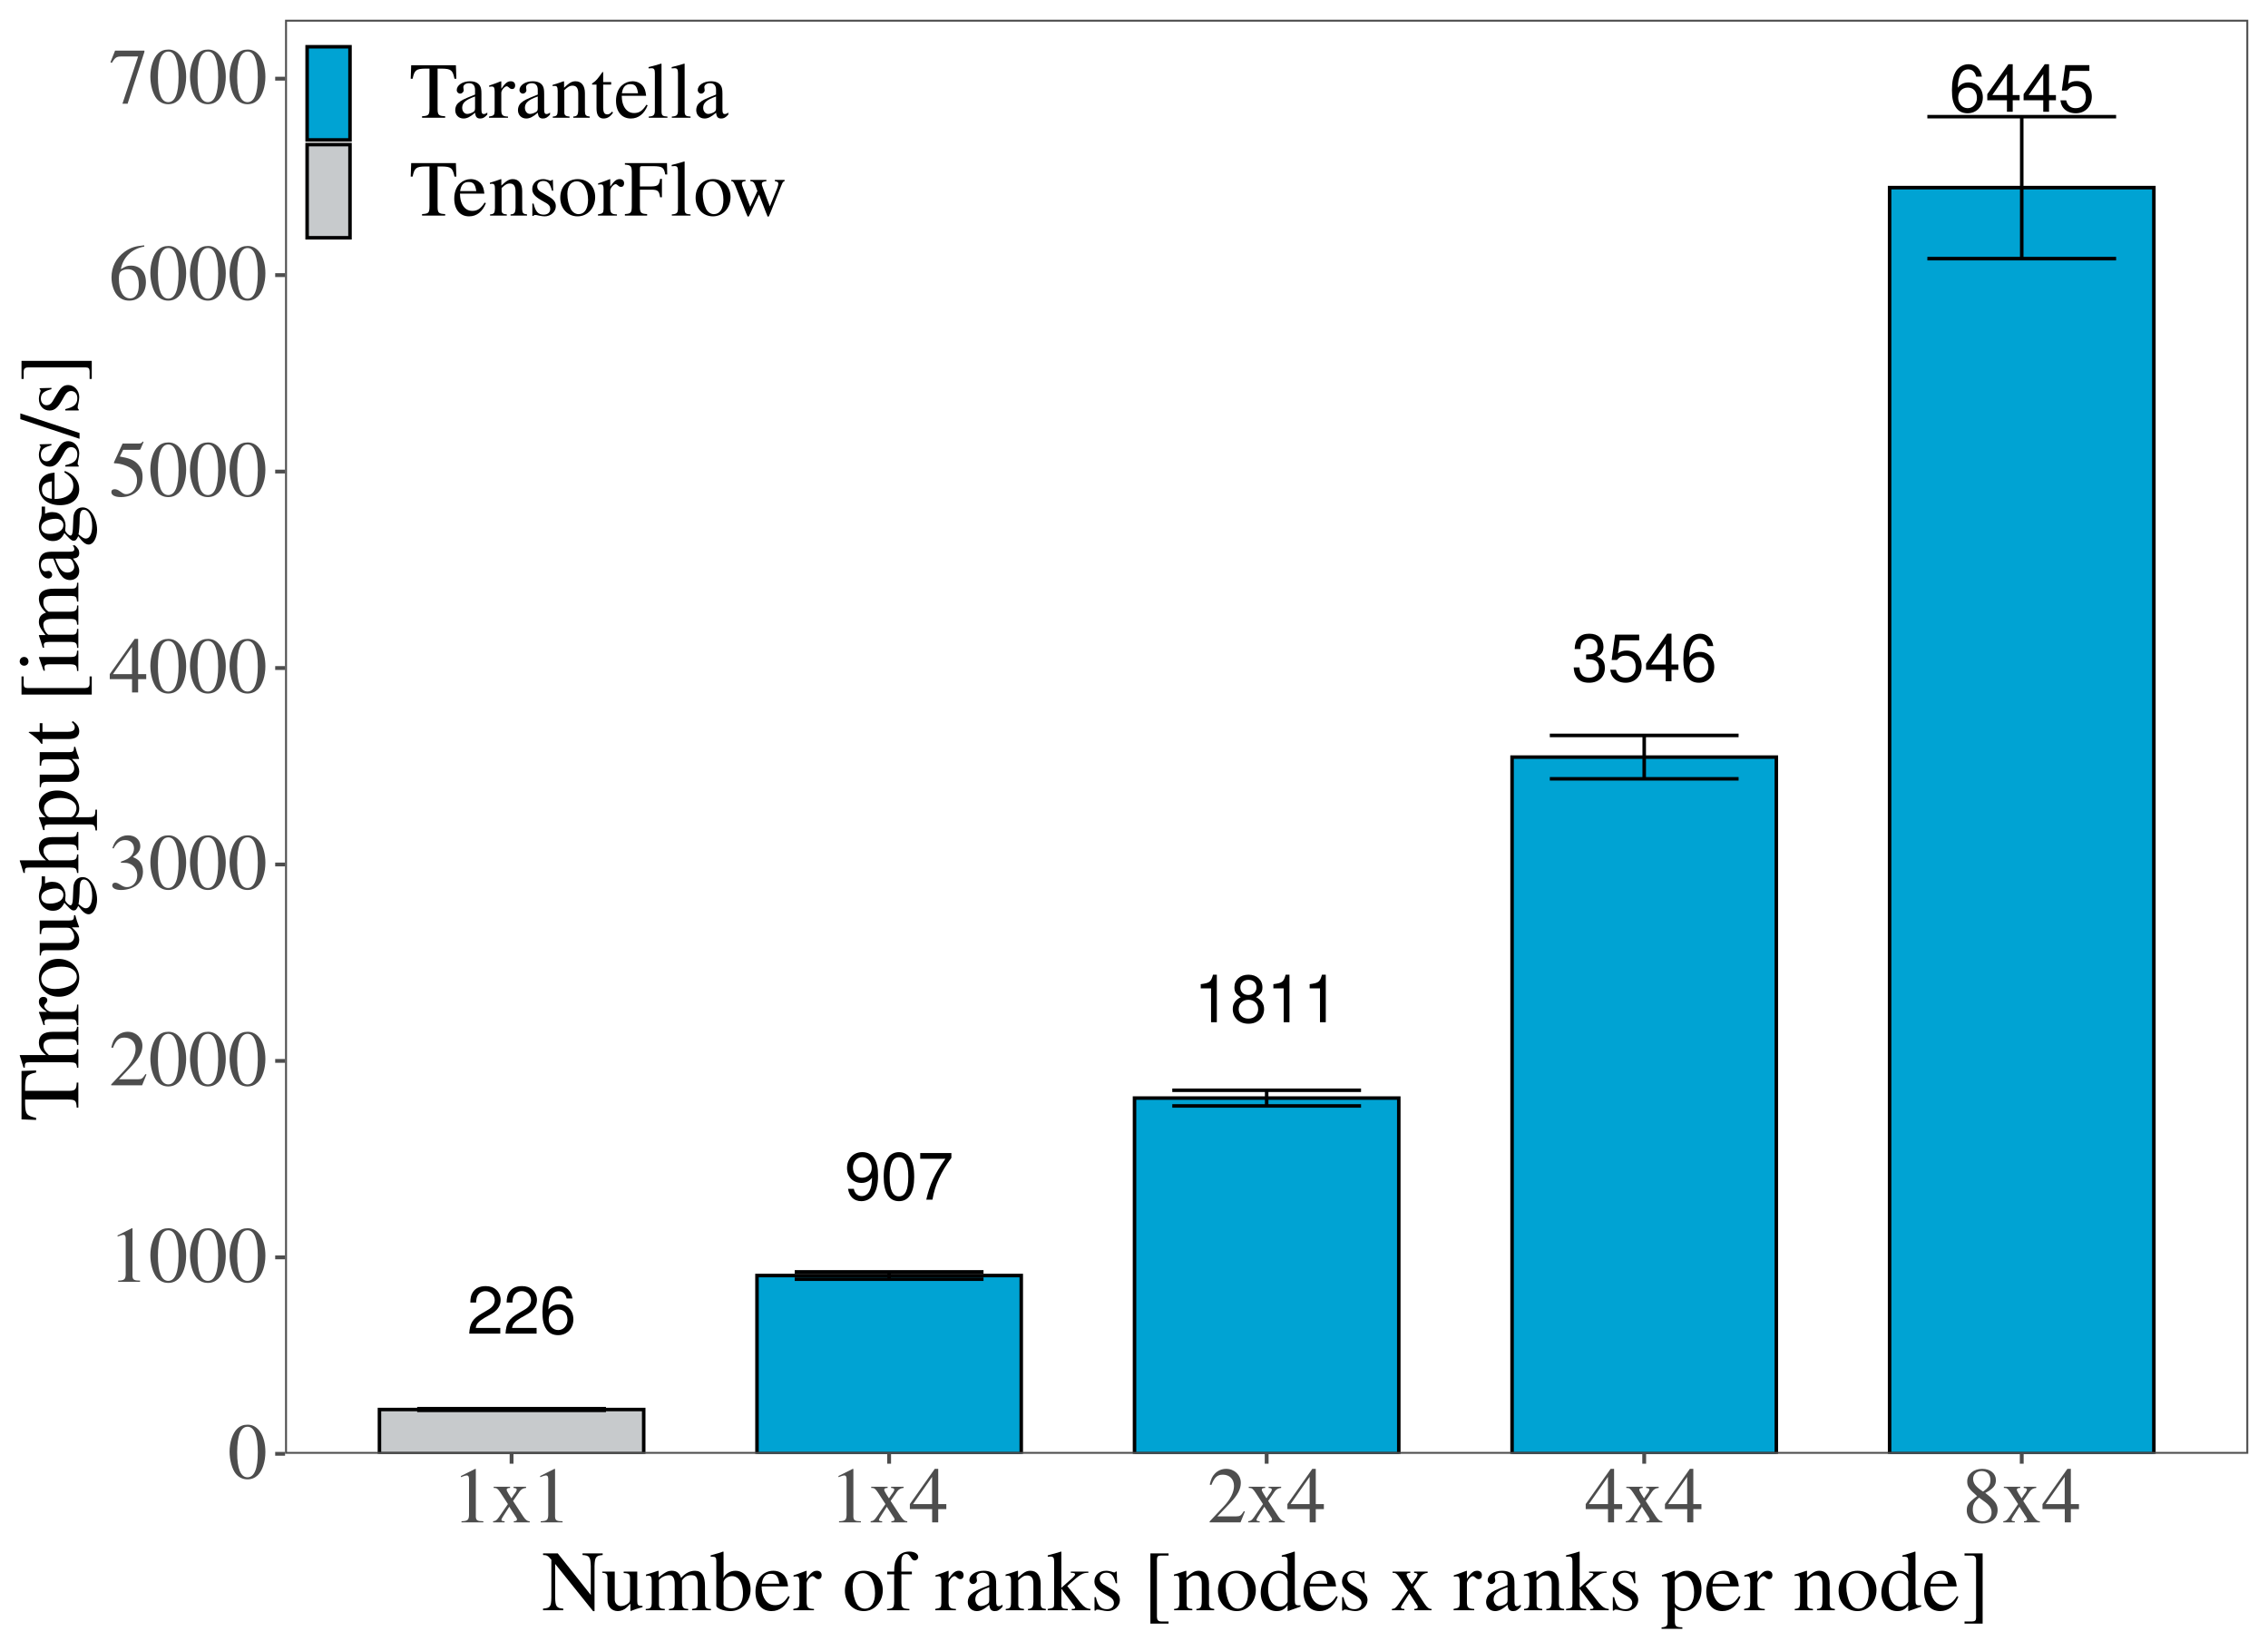 <?xml version="1.0" encoding="UTF-8"?>
<svg xmlns="http://www.w3.org/2000/svg" xmlns:xlink="http://www.w3.org/1999/xlink" width="687pt" height="500pt" viewBox="0 0 687 500" version="1.1">
<defs>
<g>
<symbol overflow="visible" id="glyph0-0">
<path style="stroke:none;" d=""/>
</symbol>
<symbol overflow="visible" id="glyph0-1">
<path style="stroke:none;" d=""/>
</symbol>
<symbol overflow="visible" id="glyph0-2">
<path style="stroke:none;" d="M 10.078 -1.734 L 2.656 -1.734 C 2.828 -2.922 3.469 -3.688 5.203 -4.734 L 7.188 -5.859 C 9.156 -6.953 10.188 -8.422 10.188 -10.203 C 10.188 -11.391 9.703 -12.516 8.859 -13.281 C 8.031 -14.047 7 -14.406 5.656 -14.406 C 3.859 -14.406 2.531 -13.766 1.75 -12.531 C 1.25 -11.781 1.031 -10.875 1 -9.422 L 2.75 -9.422 C 2.812 -10.406 2.922 -10.984 3.172 -11.453 C 3.625 -12.328 4.547 -12.875 5.594 -12.875 C 7.188 -12.875 8.391 -11.719 8.391 -10.156 C 8.391 -9 7.734 -8.016 6.469 -7.297 L 4.641 -6.219 C 1.688 -4.516 0.844 -3.172 0.672 -0.016 L 10.078 -0.016 Z M 10.078 -1.734 "/>
</symbol>
<symbol overflow="visible" id="glyph0-3">
<path style="stroke:none;" d="M 9.922 -10.656 C 9.578 -13.016 8.062 -14.406 5.922 -14.406 C 4.359 -14.406 2.969 -13.641 2.125 -12.344 C 1.234 -10.938 0.859 -9.188 0.859 -6.578 C 0.859 -4.141 1.188 -2.609 2.047 -1.328 C 2.812 -0.156 4.047 0.453 5.594 0.453 C 8.281 0.453 10.219 -1.547 10.219 -4.359 C 10.219 -7.016 8.422 -8.891 5.891 -8.891 C 4.5 -8.891 3.406 -8.359 2.656 -7.312 C 2.672 -10.875 3.781 -12.844 5.797 -12.844 C 7.031 -12.844 7.891 -12.047 8.172 -10.656 Z M 5.672 -7.328 C 7.375 -7.328 8.422 -6.141 8.422 -4.219 C 8.422 -2.406 7.234 -1.094 5.625 -1.094 C 3.984 -1.094 2.75 -2.469 2.75 -4.297 C 2.75 -6.094 3.938 -7.328 5.672 -7.328 Z M 5.672 -7.328 "/>
</symbol>
<symbol overflow="visible" id="glyph0-4">
<path style="stroke:none;" d="M 1.062 -3.281 C 1.391 -0.938 2.906 0.453 5.062 0.453 C 6.641 0.453 8.031 -0.297 8.859 -1.594 C 9.734 -3.016 10.141 -4.766 10.141 -7.375 C 10.141 -9.797 9.781 -11.328 8.938 -12.609 C 8.172 -13.781 6.938 -14.406 5.375 -14.406 C 2.688 -14.406 0.75 -12.391 0.75 -9.609 C 0.75 -6.953 2.547 -5.078 5.094 -5.078 C 6.438 -5.078 7.438 -5.562 8.328 -6.656 C 8.312 -3.062 7.188 -1.094 5.172 -1.094 C 3.938 -1.094 3.094 -1.891 2.812 -3.281 Z M 5.359 -12.875 C 7 -12.875 8.234 -11.5 8.234 -9.641 C 8.234 -7.875 7.031 -6.641 5.297 -6.641 C 3.609 -6.641 2.547 -7.828 2.547 -9.734 C 2.547 -11.547 3.719 -12.875 5.359 -12.875 Z M 5.359 -12.875 "/>
</symbol>
<symbol overflow="visible" id="glyph0-5">
<path style="stroke:none;" d="M 5.484 -14.406 C 4.156 -14.406 2.969 -13.812 2.234 -12.828 C 1.312 -11.547 0.859 -9.641 0.859 -6.969 C 0.859 -2.109 2.453 0.453 5.484 0.453 C 8.469 0.453 10.094 -2.109 10.094 -6.859 C 10.094 -9.641 9.656 -11.516 8.719 -12.828 C 7.984 -13.828 6.812 -14.406 5.484 -14.406 Z M 5.484 -12.844 C 7.375 -12.844 8.312 -10.922 8.312 -7.016 C 8.312 -2.906 7.391 -1 5.438 -1 C 3.578 -1 2.656 -2.984 2.656 -6.953 C 2.656 -10.922 3.578 -12.844 5.484 -12.844 Z M 5.484 -12.844 "/>
</symbol>
<symbol overflow="visible" id="glyph0-6">
<path style="stroke:none;" d="M 10.359 -14.125 L 0.922 -14.125 L 0.922 -12.391 L 8.547 -12.391 C 5.172 -7.594 3.812 -4.641 2.75 0 L 4.625 0 C 5.406 -4.516 7.172 -8.406 10.359 -12.656 Z M 10.359 -14.125 "/>
</symbol>
<symbol overflow="visible" id="glyph0-7">
<path style="stroke:none;" d="M 5.156 -10.266 L 5.156 0 L 6.906 0 L 6.906 -14.406 L 5.75 -14.406 C 5.141 -12.188 4.734 -11.891 2.031 -11.531 L 2.031 -10.266 Z M 5.156 -10.266 "/>
</symbol>
<symbol overflow="visible" id="glyph0-8">
<path style="stroke:none;" d="M 7.797 -7.594 C 9.266 -8.484 9.719 -9.203 9.719 -10.562 C 9.719 -12.828 7.984 -14.406 5.484 -14.406 C 2.984 -14.406 1.234 -12.828 1.234 -10.578 C 1.234 -9.203 1.688 -8.5 3.141 -7.594 C 1.531 -6.766 0.734 -5.594 0.734 -4 C 0.734 -1.375 2.672 0.453 5.484 0.453 C 8.266 0.453 10.219 -1.375 10.219 -4 C 10.219 -5.594 9.422 -6.766 7.797 -7.594 Z M 5.484 -12.844 C 6.969 -12.844 7.922 -11.953 7.922 -10.516 C 7.922 -9.156 6.953 -8.266 5.484 -8.266 C 3.984 -8.266 3.031 -9.156 3.031 -10.562 C 3.031 -11.953 3.984 -12.844 5.484 -12.844 Z M 5.484 -6.797 C 7.234 -6.797 8.422 -5.641 8.422 -3.969 C 8.422 -2.234 7.25 -1.094 5.438 -1.094 C 3.719 -1.094 2.531 -2.266 2.531 -3.938 C 2.531 -5.656 3.703 -6.797 5.484 -6.797 Z M 5.484 -6.797 "/>
</symbol>
<symbol overflow="visible" id="glyph0-9">
<path style="stroke:none;" d="M 4.406 -6.641 L 5.359 -6.641 C 7.266 -6.641 8.281 -5.734 8.281 -4 C 8.281 -2.188 7.188 -1.094 5.375 -1.094 C 3.453 -1.094 2.516 -2.078 2.391 -4.188 L 0.641 -4.188 C 0.719 -3.031 0.922 -2.266 1.25 -1.641 C 1.984 -0.234 3.359 0.453 5.297 0.453 C 8.203 0.453 10.078 -1.297 10.078 -4.031 C 10.078 -5.859 9.391 -6.859 7.688 -7.453 C 9 -7.984 9.656 -8.984 9.656 -10.438 C 9.656 -12.906 8.047 -14.406 5.359 -14.406 C 2.516 -14.406 1 -12.812 0.938 -9.766 L 2.688 -9.766 C 2.703 -10.641 2.781 -11.141 3.016 -11.578 C 3.406 -12.391 4.281 -12.875 5.375 -12.875 C 6.938 -12.875 7.875 -11.938 7.875 -10.375 C 7.875 -9.359 7.516 -8.75 6.734 -8.406 C 6.25 -8.203 5.625 -8.125 4.406 -8.109 Z M 4.406 -6.641 "/>
</symbol>
<symbol overflow="visible" id="glyph0-10">
<path style="stroke:none;" d="M 9.484 -14.125 L 2.188 -14.125 L 1.141 -6.438 L 2.75 -6.438 C 3.562 -7.406 4.25 -7.75 5.359 -7.75 C 7.25 -7.75 8.422 -6.453 8.422 -4.359 C 8.422 -2.328 7.25 -1.094 5.344 -1.094 C 3.812 -1.094 2.875 -1.875 2.453 -3.469 L 0.703 -3.469 C 0.938 -2.312 1.141 -1.75 1.547 -1.234 C 2.344 -0.156 3.781 0.453 5.375 0.453 C 8.234 0.453 10.219 -1.609 10.219 -4.609 C 10.219 -7.391 8.359 -9.297 5.656 -9.297 C 4.656 -9.297 3.859 -9.047 3.047 -8.453 L 3.609 -12.391 L 9.484 -12.391 Z M 9.484 -14.125 "/>
</symbol>
<symbol overflow="visible" id="glyph0-11">
<path style="stroke:none;" d="M 6.516 -3.484 L 6.516 0 L 8.266 0 L 8.266 -3.484 L 10.359 -3.484 L 10.359 -5.062 L 8.266 -5.062 L 8.266 -14.406 L 6.969 -14.406 L 0.562 -5.344 L 0.562 -3.484 Z M 6.516 -5.062 L 2.094 -5.062 L 6.516 -11.422 Z M 6.516 -5.062 "/>
</symbol>
<symbol overflow="visible" id="glyph1-0">
<path style="stroke:none;" d=""/>
</symbol>
<symbol overflow="visible" id="glyph1-1">
<path style="stroke:none;" d="M 6.094 -16.219 C 4.781 -16.219 3.766 -15.844 2.875 -14.969 C 1.484 -13.625 0.578 -10.875 0.578 -8.062 C 0.578 -5.422 1.375 -2.641 2.5 -1.297 C 3.391 -0.234 4.609 0.344 6 0.344 C 7.219 0.344 8.25 -0.078 9.125 -0.906 C 10.516 -2.234 11.422 -5.016 11.422 -7.922 C 11.422 -12.844 9.234 -16.219 6.094 -16.219 Z M 6.031 -15.594 C 8.047 -15.594 9.125 -12.891 9.125 -7.875 C 9.125 -2.859 8.062 -0.281 6 -0.281 C 3.938 -0.281 2.875 -2.859 2.875 -7.844 C 2.875 -12.953 3.953 -15.594 6.031 -15.594 Z M 6.031 -15.594 "/>
</symbol>
<symbol overflow="visible" id="glyph1-2">
<path style="stroke:none;" d="M 2.828 0 L 9.453 0 L 9.453 -0.359 C 7.609 -0.359 7.203 -0.625 7.172 -1.781 L 7.172 -16.172 L 6.984 -16.219 L 2.656 -14.047 L 2.656 -13.703 C 3.594 -14.062 4.172 -14.234 4.391 -14.234 C 4.891 -14.234 5.109 -13.875 5.109 -13.109 L 5.109 -2.234 C 5.062 -0.719 4.656 -0.391 2.828 -0.359 Z M 2.828 0 "/>
</symbol>
<symbol overflow="visible" id="glyph1-3">
<path style="stroke:none;" d="M 11.406 -3.281 L 11.094 -3.406 C 10.203 -2.016 9.938 -1.844 8.812 -1.828 L 3.078 -1.828 L 7.109 -6.047 C 9.234 -8.281 10.172 -10.109 10.172 -11.969 C 10.172 -14.375 8.234 -16.219 5.734 -16.219 C 4.422 -16.219 3.172 -15.703 2.281 -14.734 C 1.516 -13.922 1.156 -13.156 0.75 -11.453 L 1.25 -11.328 C 2.203 -13.688 3.047 -14.453 4.734 -14.453 C 6.766 -14.453 8.109 -13.078 8.109 -11.062 C 8.109 -9.172 7.016 -6.953 4.984 -4.828 L 0.719 -0.281 L 0.719 0 L 10.078 0 Z M 11.406 -3.281 "/>
</symbol>
<symbol overflow="visible" id="glyph1-4">
<path style="stroke:none;" d="M 3.672 -7.922 C 5.094 -7.922 5.641 -7.875 6.188 -7.656 C 7.703 -7.109 8.609 -5.766 8.609 -4.109 C 8.609 -2.062 7.266 -0.531 5.5 -0.531 C 4.828 -0.531 4.344 -0.703 3.453 -1.266 C 2.766 -1.703 2.359 -1.875 1.938 -1.875 C 1.391 -1.875 1.031 -1.531 1.031 -1.031 C 1.031 -0.188 2.062 0.344 3.75 0.344 C 5.562 0.344 7.469 -0.281 8.609 -1.266 C 9.75 -2.25 10.344 -3.641 10.344 -5.25 C 10.344 -6.5 9.953 -7.609 9.281 -8.359 C 8.781 -8.875 8.328 -9.172 7.297 -9.625 C 8.922 -10.75 9.531 -11.641 9.531 -12.938 C 9.531 -14.906 8.016 -16.219 5.781 -16.219 C 4.578 -16.219 3.531 -15.812 2.656 -15.047 C 1.938 -14.375 1.578 -13.781 1.078 -12.344 L 1.438 -12.234 C 2.406 -14.016 3.484 -14.781 4.984 -14.781 C 6.578 -14.781 7.625 -13.75 7.625 -12.219 C 7.625 -11.359 7.266 -10.516 6.672 -9.891 C 5.953 -9.172 5.281 -8.812 3.641 -8.234 Z M 3.672 -7.922 "/>
</symbol>
<symbol overflow="visible" id="glyph1-5">
<path style="stroke:none;" d="M 11.328 -5.547 L 8.875 -5.547 L 8.875 -16.219 L 7.828 -16.219 L 0.281 -5.547 L 0.281 -4.016 L 7.031 -4.016 L 7.031 0 L 8.875 0 L 8.875 -4.016 L 11.328 -4.016 Z M 7.016 -5.547 L 1.25 -5.547 L 7.016 -13.781 Z M 7.016 -5.547 "/>
</symbol>
<symbol overflow="visible" id="glyph1-6">
<path style="stroke:none;" d="M 4.344 -13.984 L 9.047 -13.984 C 9.453 -13.984 9.531 -14.016 9.594 -14.203 L 10.516 -16.344 L 10.297 -16.516 C 9.938 -16.031 9.719 -15.891 9.188 -15.891 L 4.172 -15.891 L 1.562 -10.203 C 1.531 -10.156 1.531 -10.125 1.531 -10.078 C 1.531 -9.938 1.625 -9.891 1.828 -9.891 C 2.594 -9.891 3.531 -9.719 4.531 -9.406 C 7.297 -8.516 8.547 -7.062 8.547 -4.656 C 8.547 -2.359 7.109 -0.547 5.203 -0.547 C 4.734 -0.547 4.344 -0.719 3.625 -1.25 C 2.859 -1.828 2.328 -2.047 1.781 -2.047 C 1.109 -2.047 0.766 -1.75 0.766 -1.156 C 0.766 -0.234 1.875 0.344 3.703 0.344 C 5.688 0.344 7.422 -0.312 8.641 -1.531 C 9.719 -2.609 10.219 -3.984 10.219 -5.812 C 10.219 -7.531 9.766 -8.641 8.594 -9.844 C 7.531 -10.891 6.172 -11.453 3.344 -11.953 Z M 4.344 -13.984 "/>
</symbol>
<symbol overflow="visible" id="glyph1-7">
<path style="stroke:none;" d="M 10.703 -16.422 C 7.969 -16.172 6.578 -15.719 4.828 -14.5 C 2.234 -12.641 0.812 -9.906 0.812 -6.703 C 0.812 -4.609 1.469 -2.5 2.5 -1.297 C 3.406 -0.234 4.703 0.344 6.188 0.344 C 9.172 0.344 11.234 -1.938 11.234 -5.25 C 11.234 -8.359 9.5 -10.266 6.703 -10.266 C 5.641 -10.266 5.156 -10.109 3.641 -9.188 C 4.297 -12.812 6.984 -15.406 10.75 -16.031 Z M 5.812 -9.172 C 7.891 -9.172 9.078 -7.438 9.078 -4.438 C 9.078 -1.797 8.141 -0.344 6.453 -0.344 C 4.344 -0.344 3.047 -2.594 3.047 -6.312 C 3.047 -7.531 3.234 -8.203 3.719 -8.562 C 4.219 -8.953 4.969 -9.172 5.812 -9.172 Z M 5.812 -9.172 "/>
</symbol>
<symbol overflow="visible" id="glyph1-8">
<path style="stroke:none;" d="M 10.781 -15.891 L 1.891 -15.891 L 0.484 -12.359 L 0.891 -12.172 C 1.875 -13.781 2.328 -14.094 3.672 -14.109 L 8.875 -14.109 L 4.125 0.188 L 5.688 0.188 L 10.781 -15.5 Z M 10.781 -15.891 "/>
</symbol>
<symbol overflow="visible" id="glyph1-9">
<path style="stroke:none;" d="M 6.672 0 L 11.5 0 L 11.5 -0.359 C 10.75 -0.359 10.266 -0.75 9.531 -1.797 L 6.453 -6.5 L 8.453 -9.391 C 8.906 -10.031 9.594 -10.391 10.391 -10.438 L 10.391 -10.797 L 6.594 -10.797 L 6.594 -10.438 C 7.312 -10.391 7.562 -10.25 7.562 -9.906 C 7.562 -9.625 7.266 -9.094 6.672 -8.359 C 6.547 -8.203 6.266 -7.781 5.953 -7.297 L 5.766 -7.578 C 5.406 -8.141 5.188 -8.453 5.141 -8.547 C 4.688 -9.281 4.516 -9.672 4.516 -9.906 C 4.516 -10.266 4.828 -10.422 5.547 -10.438 L 5.547 -10.797 L 0.578 -10.797 L 0.578 -10.438 L 0.797 -10.438 C 1.516 -10.438 1.891 -10.125 2.641 -9 L 4.891 -5.547 L 2.156 -1.578 C 1.438 -0.594 1.203 -0.438 0.406 -0.359 L 0.406 0 L 3.891 0 L 3.891 -0.359 C 3.188 -0.359 2.922 -0.484 2.922 -0.797 C 2.922 -0.953 3.078 -1.266 3.406 -1.781 L 5.297 -4.734 L 7.484 -1.375 C 7.578 -1.219 7.625 -1.109 7.625 -0.938 C 7.625 -0.5 7.469 -0.406 6.672 -0.359 Z M 6.672 0 "/>
</symbol>
<symbol overflow="visible" id="glyph1-10">
<path style="stroke:none;" d="M 6.953 -8.906 C 9.359 -10.203 10.172 -11.188 10.172 -12.812 C 10.172 -14.812 8.469 -16.219 6.047 -16.219 C 3.438 -16.219 1.484 -14.609 1.484 -12.438 C 1.484 -10.875 1.938 -10.172 4.469 -7.969 C 1.844 -5.969 1.344 -5.281 1.344 -3.625 C 1.344 -1.266 3.219 0.344 5.953 0.344 C 8.828 0.344 10.688 -1.25 10.688 -3.719 C 10.688 -5.562 9.859 -6.719 6.953 -8.906 Z M 6.531 -6.438 C 8.281 -5.188 8.859 -4.312 8.859 -2.969 C 8.859 -1.422 7.781 -0.344 6.219 -0.344 C 4.391 -0.344 3.172 -1.734 3.172 -3.797 C 3.172 -5.359 3.672 -6.344 5.094 -7.484 Z M 6.266 -9.344 C 4.125 -10.734 3.266 -11.828 3.266 -13.172 C 3.266 -14.562 4.344 -15.547 5.859 -15.547 C 7.484 -15.547 8.516 -14.5 8.516 -12.844 C 8.516 -11.375 7.891 -10.422 6.266 -9.344 Z M 6.266 -9.344 "/>
</symbol>
<symbol overflow="visible" id="glyph1-11">
<path style="stroke:none;" d="M 10.844 -0.453 C 8.875 -0.547 8.562 -0.844 8.547 -2.609 L 8.547 -14.875 L 9.844 -14.875 C 12.625 -14.828 13.125 -14.422 13.656 -11.812 L 14.234 -11.812 L 14.094 -15.891 L 0.547 -15.891 L 0.406 -11.812 L 0.984 -11.812 C 1.531 -14.422 2.047 -14.828 4.797 -14.875 L 6.094 -14.875 L 6.094 -2.875 C 6.078 -0.812 5.859 -0.578 3.844 -0.453 L 3.844 0 L 10.844 0 Z M 10.844 -0.453 "/>
</symbol>
<symbol overflow="visible" id="glyph1-12">
<path style="stroke:none;" d="M 10.609 -1.578 C 10.203 -1.25 9.906 -1.125 9.547 -1.125 C 9 -1.125 8.828 -1.469 8.828 -2.516 L 8.828 -7.203 C 8.828 -8.453 8.719 -9.141 8.359 -9.719 C 7.828 -10.578 6.797 -11.047 5.375 -11.047 C 3.125 -11.047 1.344 -9.859 1.344 -8.359 C 1.344 -7.797 1.797 -7.312 2.375 -7.312 C 2.953 -7.312 3.453 -7.797 3.453 -8.328 C 3.453 -8.422 3.438 -8.547 3.406 -8.719 C 3.359 -8.922 3.344 -9.125 3.344 -9.281 C 3.344 -9.938 4.109 -10.469 5.062 -10.469 C 6.234 -10.469 6.891 -9.766 6.891 -8.469 L 6.891 -7.016 C 3.219 -5.547 2.781 -5.328 1.75 -4.422 C 1.219 -3.938 0.891 -3.125 0.891 -2.328 C 0.891 -0.812 1.938 0.234 3.406 0.234 C 4.469 0.234 5.453 -0.266 6.906 -1.516 C 7.031 -0.234 7.469 0.234 8.453 0.234 C 9.266 0.234 9.766 -0.047 10.609 -0.953 Z M 6.891 -2.953 C 6.891 -2.234 6.766 -1.969 6.266 -1.688 C 5.656 -1.344 5.016 -1.156 4.516 -1.156 C 3.672 -1.156 3 -1.969 3 -3 L 3 -3.094 C 3.031 -4.531 4.078 -5.453 6.891 -6.438 Z M 6.891 -2.953 "/>
</symbol>
<symbol overflow="visible" id="glyph1-13">
<path style="stroke:none;" d="M 0.125 0 L 5.875 0 L 5.875 -0.359 C 4.266 -0.406 3.891 -0.75 3.844 -2.156 L 3.844 -7.562 C 3.844 -8.328 4.844 -9.531 5.516 -9.531 C 5.656 -9.531 5.875 -9.406 6.141 -9.172 C 6.5 -8.812 6.797 -8.688 7.109 -8.688 C 7.688 -8.688 8.047 -9.094 8.047 -9.766 C 8.047 -10.562 7.531 -11.047 6.719 -11.047 C 5.719 -11.047 5.047 -10.516 3.844 -8.781 L 3.844 -10.984 L 3.719 -11.047 C 2.375 -10.516 1.516 -10.172 0.172 -9.75 L 0.172 -9.359 C 0.5 -9.438 0.719 -9.453 1.016 -9.453 C 1.609 -9.453 1.828 -9.078 1.828 -8.016 L 1.828 -2.016 C 1.781 -0.766 1.625 -0.625 0.125 -0.359 Z M 0.125 0 "/>
</symbol>
<symbol overflow="visible" id="glyph1-14">
<path style="stroke:none;" d="M 0.438 0 L 5.516 0 L 5.516 -0.359 C 4.312 -0.438 3.938 -0.75 3.938 -1.609 L 3.938 -8.359 C 5.094 -9.438 5.609 -9.719 6.406 -9.719 C 7.578 -9.719 8.156 -8.969 8.156 -7.391 L 8.156 -2.375 C 8.109 -0.812 7.828 -0.438 6.641 -0.359 L 6.641 0 L 11.641 0 L 11.641 -0.359 C 10.469 -0.484 10.203 -0.766 10.172 -1.938 L 10.172 -7.438 C 10.172 -9.703 9.125 -11.047 7.344 -11.047 C 6.234 -11.047 5.5 -10.625 3.859 -9.094 L 3.859 -10.984 L 3.703 -11.047 C 2.453 -10.578 1.625 -10.312 0.391 -9.953 L 0.391 -9.547 C 0.547 -9.625 0.766 -9.641 1.031 -9.641 C 1.703 -9.641 1.922 -9.281 1.922 -8.109 L 1.922 -2.156 C 1.891 -0.75 1.625 -0.438 0.438 -0.359 Z M 0.438 0 "/>
</symbol>
<symbol overflow="visible" id="glyph1-15">
<path style="stroke:none;" d="M 6.125 -10.797 L 3.703 -10.797 L 3.703 -13.578 C 3.703 -13.828 3.641 -13.891 3.531 -13.891 C 2.141 -11.875 1.422 -11.062 0.719 -10.656 C 0.453 -10.484 0.312 -10.344 0.312 -10.203 C 0.312 -10.125 0.344 -10.078 0.406 -10.031 L 1.688 -10.031 L 1.688 -2.812 C 1.688 -0.797 2.406 0.234 3.812 0.234 C 4.984 0.234 5.906 -0.344 6.703 -1.578 L 6.391 -1.844 C 5.859 -1.219 5.469 -1.016 4.938 -1.016 C 4.062 -1.016 3.703 -1.656 3.703 -3.172 L 3.703 -10.031 L 6.125 -10.031 Z M 6.125 -10.797 "/>
</symbol>
<symbol overflow="visible" id="glyph1-16">
<path style="stroke:none;" d="M 9.797 -3.938 C 8.641 -2.109 7.609 -1.422 6.078 -1.422 C 4.703 -1.422 3.672 -2.109 2.969 -3.484 C 2.547 -4.391 2.375 -5.156 2.328 -6.641 L 9.719 -6.641 C 9.531 -8.203 9.281 -8.906 8.688 -9.672 C 7.969 -10.531 6.859 -11.047 5.609 -11.047 C 4.422 -11.047 3.281 -10.609 2.375 -9.797 C 1.25 -8.812 0.594 -7.109 0.594 -5.141 C 0.594 -1.828 2.328 0.234 5.094 0.234 C 7.375 0.234 9.172 -1.172 10.172 -3.766 Z M 2.375 -7.422 C 2.641 -9.281 3.453 -10.172 4.922 -10.172 C 6.391 -10.172 6.953 -9.5 7.266 -7.422 Z M 2.375 -7.422 "/>
</symbol>
<symbol overflow="visible" id="glyph1-17">
<path style="stroke:none;" d="M 0.5 0 L 6.172 0 L 6.172 -0.359 C 4.656 -0.438 4.391 -0.672 4.375 -2.016 L 4.375 -16.344 L 4.266 -16.391 C 3.047 -16.016 2.156 -15.75 0.453 -15.344 L 0.453 -14.953 L 0.594 -14.953 C 0.859 -14.969 1.156 -15 1.344 -15 C 2.109 -15 2.359 -14.656 2.359 -13.531 L 2.359 -2.094 C 2.328 -0.797 1.984 -0.453 0.5 -0.359 Z M 0.5 0 "/>
</symbol>
<symbol overflow="visible" id="glyph1-18">
<path style="stroke:none;" d="M 7.562 -7.531 L 7.469 -10.828 L 7.203 -10.828 C 7.078 -10.625 6.953 -10.562 6.812 -10.562 C 6.672 -10.562 6.438 -10.609 6.172 -10.734 C 5.609 -10.922 5.062 -11.047 4.484 -11.047 C 2.594 -11.047 1.219 -9.797 1.219 -8.062 C 1.219 -6.719 1.984 -5.766 4.031 -4.609 L 5.422 -3.812 C 6.266 -3.344 6.672 -2.766 6.672 -2.016 C 6.672 -0.953 5.906 -0.281 4.688 -0.281 C 3.031 -0.281 2.188 -1.203 1.625 -3.641 L 1.25 -3.641 L 1.25 0.094 L 1.562 0.094 C 1.734 -0.141 1.828 -0.188 2.109 -0.188 C 2.375 -0.188 2.656 -0.141 3.219 0 C 3.859 0.141 4.484 0.234 4.969 0.234 C 6.844 0.234 8.359 -1.156 8.359 -2.828 C 8.359 -4.031 7.781 -4.828 6.344 -5.688 L 3.75 -7.219 C 3.078 -7.625 2.719 -8.203 2.719 -8.859 C 2.719 -9.844 3.453 -10.484 4.562 -10.484 C 5.922 -10.484 6.641 -9.703 7.203 -7.531 Z M 7.562 -7.531 "/>
</symbol>
<symbol overflow="visible" id="glyph1-19">
<path style="stroke:none;" d="M 6 -11.047 C 2.859 -11.047 0.703 -8.734 0.703 -5.422 C 0.703 -2.156 2.922 0.234 5.953 0.234 C 8.969 0.234 11.281 -2.281 11.281 -5.609 C 11.281 -8.781 9.078 -11.047 6 -11.047 Z M 5.688 -10.375 C 7.703 -10.375 9.125 -8.062 9.125 -4.781 C 9.125 -2.047 8.047 -0.438 6.234 -0.438 C 5.297 -0.438 4.422 -1.016 3.906 -1.969 C 3.234 -3.219 2.859 -4.891 2.859 -6.594 C 2.859 -8.875 3.953 -10.375 5.688 -10.375 Z M 5.688 -10.375 "/>
</symbol>
<symbol overflow="visible" id="glyph1-20">
<path style="stroke:none;" d="M 11.5 -5.547 L 11.5 -11.109 L 10.938 -11.109 C 10.688 -9.219 10.266 -8.875 8.297 -8.828 L 4.828 -8.828 L 4.828 -14.156 C 4.844 -14.875 4.922 -14.953 5.594 -14.969 L 8.859 -14.969 C 11.641 -14.922 12.125 -14.594 12.5 -12.453 L 13.109 -12.453 L 13.031 -15.891 L 0.281 -15.891 L 0.281 -15.438 C 2.047 -15.312 2.328 -15 2.375 -13.266 L 2.375 -2.875 C 2.359 -0.844 2.109 -0.578 0.281 -0.453 L 0.281 0 L 7.016 0 L 7.016 -0.453 C 5.188 -0.531 4.844 -0.859 4.828 -2.609 L 4.828 -7.844 L 8.297 -7.844 C 10.266 -7.828 10.656 -7.484 10.938 -5.547 Z M 11.5 -5.547 "/>
</symbol>
<symbol overflow="visible" id="glyph1-21">
<path style="stroke:none;" d="M 13.703 -10.797 L 13.703 -10.438 C 14.516 -10.266 14.766 -10.109 14.766 -9.703 C 14.766 -9.344 14.609 -8.766 14.359 -8.109 L 12.188 -2.781 L 10.172 -8.156 C 9.766 -9.266 9.766 -9.266 9.766 -9.578 C 9.766 -10.109 10.031 -10.266 11.156 -10.438 L 11.156 -10.797 L 6.281 -10.797 L 6.281 -10.438 C 7.172 -10.344 7.469 -10.062 7.938 -8.781 C 8.062 -8.453 8.281 -7.844 8.422 -7.438 L 6.234 -2.656 L 3.859 -8.922 C 3.766 -9.172 3.719 -9.406 3.719 -9.641 C 3.719 -10.156 3.984 -10.344 4.828 -10.438 L 4.828 -10.797 L 0.5 -10.797 L 0.5 -10.438 C 1.062 -10.391 1.25 -10.156 1.781 -8.922 L 5.016 -0.719 C 5.297 0.031 5.5 0.344 5.641 0.344 C 5.766 0.344 5.953 0.047 6.234 -0.594 L 8.922 -6.359 L 11.109 -0.703 C 11.469 0.219 11.516 0.344 11.688 0.344 C 11.859 0.344 11.969 0.125 12.359 -0.844 L 15.672 -9.141 C 16.109 -10.156 16.172 -10.266 16.656 -10.438 L 16.656 -10.797 Z M 13.703 -10.797 "/>
</symbol>
<symbol overflow="visible" id="glyph2-0">
<path style="stroke:none;" d=""/>
</symbol>
<symbol overflow="visible" id="glyph2-1">
<path style="stroke:none;" d="M 18.375 -17.219 L 12.266 -17.219 L 12.266 -16.719 C 14.359 -16.594 14.688 -16.141 14.766 -13.391 L 14.766 -4.625 L 4.766 -17.219 L 0.312 -17.219 L 0.312 -16.719 C 1.438 -16.719 1.797 -16.516 2.828 -15.281 L 2.828 -3.828 C 2.781 -1.062 2.438 -0.625 0.312 -0.5 L 0.312 0 L 6.422 0 L 6.422 -0.5 C 4.422 -0.594 4.031 -1.141 3.984 -3.828 L 3.984 -14.016 L 15.469 0.281 L 15.906 0.281 L 15.906 -13.391 C 15.984 -16.094 16.328 -16.531 18.375 -16.719 Z M 18.375 -17.219 "/>
</symbol>
<symbol overflow="visible" id="glyph2-2">
<path style="stroke:none;" d="M 12.453 -1.297 L 12.328 -1.297 C 11.047 -1.359 10.875 -1.562 10.844 -2.781 L 10.844 -11.703 L 6.734 -11.703 L 6.734 -11.266 C 8.344 -11.188 8.656 -10.922 8.656 -9.625 L 8.656 -3.516 C 8.656 -2.781 8.531 -2.422 8.156 -2.125 C 7.469 -1.562 6.656 -1.25 5.875 -1.25 C 4.859 -1.25 4.031 -2.125 4.031 -3.219 L 4.031 -11.703 L 0.234 -11.703 L 0.234 -11.344 C 1.453 -11.281 1.812 -10.922 1.844 -9.672 L 1.844 -3.125 C 1.844 -1.062 3.094 0.266 4.984 0.266 C 5.953 0.266 6.969 -0.156 7.672 -0.859 L 8.781 -1.969 L 8.781 0.188 L 8.891 0.234 C 10.188 -0.281 11.125 -0.578 12.453 -0.938 Z M 12.453 -1.297 "/>
</symbol>
<symbol overflow="visible" id="glyph2-3">
<path style="stroke:none;" d="M 0.422 0 L 6.188 0 L 6.188 -0.391 C 4.859 -0.422 4.453 -0.703 4.422 -1.734 L 4.422 -9.078 C 4.422 -9.125 4.625 -9.391 4.812 -9.562 C 5.453 -10.172 6.578 -10.609 7.484 -10.609 C 8.625 -10.609 9.203 -9.703 9.203 -7.875 L 9.203 -2.234 C 9.156 -0.75 8.891 -0.469 7.438 -0.391 L 7.438 0 L 13.266 0 L 13.266 -0.391 C 11.797 -0.391 11.438 -0.812 11.391 -2.469 L 11.391 -9.016 C 12.172 -10.141 13 -10.609 14.219 -10.609 C 15.703 -10.609 16.172 -9.906 16.172 -7.75 L 16.172 -2.266 C 16.125 -0.734 15.969 -0.547 14.453 -0.391 L 14.453 0 L 20.156 0 L 20.156 -0.391 L 19.469 -0.438 C 18.641 -0.578 18.359 -0.969 18.359 -1.969 L 18.359 -7.328 C 18.359 -10.406 17.344 -11.953 15.344 -11.953 C 13.828 -11.953 12.5 -11.281 11.109 -9.781 C 10.641 -11.266 9.75 -11.953 8.344 -11.953 C 7.172 -11.953 6.469 -11.625 4.312 -9.953 L 4.312 -11.906 L 4.141 -11.953 C 2.75 -11.469 1.875 -11.188 0.5 -10.797 L 0.5 -10.344 C 0.812 -10.422 1.047 -10.453 1.328 -10.453 C 2 -10.453 2.234 -10.031 2.234 -8.781 L 2.234 -2.203 C 2.188 -0.75 1.844 -0.391 0.422 -0.391 Z M 0.422 0 "/>
</symbol>
<symbol overflow="visible" id="glyph2-4">
<path style="stroke:none;" d="M 3.984 -17.703 L 3.844 -17.766 C 2.781 -17.391 2.078 -17.156 0.828 -16.828 L 0.078 -16.609 L 0.078 -16.203 C 0.234 -16.219 0.312 -16.219 0.516 -16.219 C 1.562 -16.219 1.797 -15.984 1.797 -14.891 L 1.797 -1.406 C 1.797 -0.594 3.984 0.266 6.078 0.266 C 9.516 0.266 12.172 -2.594 12.172 -6.312 C 12.172 -9.547 10.188 -11.953 7.594 -11.953 C 6 -11.953 4.5 -11.047 3.984 -9.75 Z M 3.984 -8.375 C 3.984 -9.391 5.203 -10.328 6.547 -10.328 C 7.281 -10.328 7.938 -10.062 8.469 -9.562 C 9.312 -8.766 9.875 -7 9.875 -5.125 C 9.875 -2.234 8.625 -0.578 6.5 -0.578 C 5.141 -0.578 3.984 -1.141 3.984 -1.812 Z M 3.984 -8.375 "/>
</symbol>
<symbol overflow="visible" id="glyph2-5">
<path style="stroke:none;" d="M 10.609 -4.266 C 9.359 -2.281 8.234 -1.531 6.578 -1.531 C 5.094 -1.531 3.984 -2.281 3.219 -3.766 C 2.75 -4.766 2.578 -5.594 2.516 -7.203 L 10.531 -7.203 C 10.328 -8.891 10.062 -9.641 9.406 -10.484 C 8.625 -11.406 7.438 -11.953 6.078 -11.953 C 4.781 -11.953 3.562 -11.484 2.578 -10.609 C 1.359 -9.547 0.656 -7.703 0.656 -5.562 C 0.656 -1.969 2.516 0.266 5.516 0.266 C 7.984 0.266 9.938 -1.281 11.031 -4.078 Z M 2.578 -8.031 C 2.859 -10.062 3.75 -11.031 5.328 -11.031 C 6.922 -11.031 7.547 -10.297 7.875 -8.031 Z M 2.578 -8.031 "/>
</symbol>
<symbol overflow="visible" id="glyph2-6">
<path style="stroke:none;" d="M 0.125 0 L 6.375 0 L 6.375 -0.391 C 4.625 -0.438 4.219 -0.812 4.156 -2.344 L 4.156 -8.188 C 4.156 -9.016 5.25 -10.328 5.984 -10.328 C 6.141 -10.328 6.375 -10.188 6.656 -9.938 C 7.047 -9.547 7.359 -9.406 7.703 -9.406 C 8.312 -9.406 8.703 -9.859 8.703 -10.578 C 8.703 -11.438 8.156 -11.953 7.281 -11.953 C 6.188 -11.953 5.453 -11.391 4.156 -9.516 L 4.156 -11.906 L 4.031 -11.953 C 2.578 -11.391 1.641 -11.031 0.188 -10.562 L 0.188 -10.141 C 0.547 -10.219 0.781 -10.25 1.094 -10.25 C 1.734 -10.25 1.969 -9.828 1.969 -8.688 L 1.969 -2.188 C 1.922 -0.828 1.766 -0.672 0.125 -0.391 Z M 0.125 0 "/>
</symbol>
<symbol overflow="visible" id="glyph2-7">
<path style="stroke:none;" d=""/>
</symbol>
<symbol overflow="visible" id="glyph2-8">
<path style="stroke:none;" d="M 6.5 -11.953 C 3.094 -11.953 0.75 -9.469 0.75 -5.875 C 0.75 -2.344 3.172 0.266 6.453 0.266 C 9.719 0.266 12.219 -2.469 12.219 -6.078 C 12.219 -9.516 9.828 -11.953 6.5 -11.953 Z M 6.156 -11.234 C 8.344 -11.234 9.875 -8.734 9.875 -5.172 C 9.875 -2.203 8.703 -0.469 6.766 -0.469 C 5.75 -0.469 4.781 -1.094 4.234 -2.125 C 3.516 -3.484 3.094 -5.297 3.094 -7.156 C 3.094 -9.625 4.297 -11.234 6.156 -11.234 Z M 6.156 -11.234 "/>
</symbol>
<symbol overflow="visible" id="glyph2-9">
<path style="stroke:none;" d="M 8.031 -11.703 L 4.844 -11.703 L 4.844 -14.719 C 4.844 -16.25 5.328 -17.031 6.312 -17.031 C 6.891 -17.031 7.234 -16.766 7.703 -16.016 C 8.109 -15.344 8.422 -15.078 8.859 -15.078 C 9.484 -15.078 9.953 -15.547 9.953 -16.141 C 9.953 -17.078 8.812 -17.766 7.25 -17.766 C 5.609 -17.766 4.266 -17.062 3.594 -15.891 C 2.906 -14.719 2.703 -13.781 2.672 -11.703 L 0.547 -11.703 L 0.547 -10.875 L 2.672 -10.875 L 2.672 -2.703 C 2.625 -0.75 2.359 -0.469 0.516 -0.391 L 0.516 0 L 7.281 0 L 7.281 -0.391 C 5.141 -0.469 4.859 -0.75 4.859 -2.703 L 4.859 -10.875 L 8.031 -10.875 Z M 8.031 -11.703 "/>
</symbol>
<symbol overflow="visible" id="glyph2-10">
<path style="stroke:none;" d="M 11.484 -1.719 C 11.047 -1.359 10.734 -1.219 10.344 -1.219 C 9.75 -1.219 9.562 -1.594 9.562 -2.734 L 9.562 -7.797 C 9.562 -9.156 9.438 -9.906 9.047 -10.531 C 8.469 -11.469 7.359 -11.953 5.828 -11.953 C 3.375 -11.953 1.453 -10.688 1.453 -9.047 C 1.453 -8.453 1.953 -7.938 2.578 -7.938 C 3.203 -7.938 3.75 -8.453 3.75 -9.016 C 3.75 -9.125 3.719 -9.25 3.688 -9.438 C 3.641 -9.672 3.609 -9.875 3.609 -10.062 C 3.609 -10.766 4.453 -11.344 5.484 -11.344 C 6.766 -11.344 7.469 -10.578 7.469 -9.172 L 7.469 -7.594 C 3.484 -6 3.016 -5.766 1.891 -4.781 C 1.328 -4.266 0.969 -3.375 0.969 -2.516 C 0.969 -0.891 2.109 0.266 3.688 0.266 C 4.844 0.266 5.906 -0.281 7.484 -1.641 C 7.625 -0.266 8.094 0.266 9.156 0.266 C 10.031 0.266 10.578 -0.047 11.484 -1.047 Z M 7.469 -3.203 C 7.469 -2.422 7.328 -2.125 6.781 -1.812 C 6.141 -1.453 5.438 -1.25 4.891 -1.25 C 3.984 -1.25 3.25 -2.125 3.25 -3.25 L 3.25 -3.359 C 3.281 -4.906 4.422 -5.906 7.469 -6.969 Z M 7.469 -3.203 "/>
</symbol>
<symbol overflow="visible" id="glyph2-11">
<path style="stroke:none;" d="M 0.469 0 L 5.984 0 L 5.984 -0.391 C 4.688 -0.469 4.266 -0.812 4.266 -1.734 L 4.266 -9.047 C 5.516 -10.219 6.078 -10.531 6.938 -10.531 C 8.219 -10.531 8.844 -9.719 8.844 -8.016 L 8.844 -2.578 C 8.781 -0.891 8.469 -0.469 7.203 -0.391 L 7.203 0 L 12.609 0 L 12.609 -0.391 C 11.344 -0.516 11.047 -0.828 11.031 -2.109 L 11.031 -8.062 C 11.031 -10.5 9.875 -11.953 7.953 -11.953 C 6.766 -11.953 5.953 -11.516 4.188 -9.859 L 4.188 -11.906 L 4 -11.953 C 2.656 -11.469 1.766 -11.188 0.422 -10.797 L 0.422 -10.344 C 0.594 -10.422 0.828 -10.453 1.125 -10.453 C 1.844 -10.453 2.078 -10.062 2.078 -8.781 L 2.078 -2.344 C 2.047 -0.812 1.766 -0.469 0.469 -0.391 Z M 0.469 0 "/>
</symbol>
<symbol overflow="visible" id="glyph2-12">
<path style="stroke:none;" d="M 0.188 0 L 6.266 0 L 6.266 -0.391 L 5.75 -0.422 C 4.656 -0.5 4.344 -0.781 4.312 -1.734 L 4.312 -6.531 L 7.953 -1.656 C 8.062 -1.531 8.141 -1.406 8.219 -1.328 C 8.422 -1.062 8.5 -0.906 8.5 -0.781 C 8.5 -0.547 8.266 -0.391 7.953 -0.391 L 7.469 -0.391 L 7.469 0 L 13.125 0 L 13.125 -0.391 C 11.984 -0.469 11.188 -0.969 10.094 -2.281 L 6.109 -7.328 L 6.859 -8.031 C 10.109 -10.953 10.812 -11.359 12.484 -11.312 L 12.484 -11.703 L 7.172 -11.703 L 7.172 -11.344 C 8.188 -11.312 8.469 -11.203 8.469 -10.875 C 8.469 -10.641 8.234 -10.297 7.875 -9.953 L 4.312 -6.781 L 4.312 -17.703 L 4.219 -17.766 C 3.203 -17.453 2.438 -17.219 0.969 -16.828 L 0.188 -16.609 L 0.188 -16.203 C 0.516 -16.219 0.75 -16.25 1.016 -16.25 C 1.891 -16.25 2.125 -15.906 2.125 -14.656 L 2.125 -2.125 C 2.109 -0.75 2.031 -0.672 0.188 -0.391 Z M 0.188 0 "/>
</symbol>
<symbol overflow="visible" id="glyph2-13">
<path style="stroke:none;" d="M 8.188 -8.156 L 8.094 -11.719 L 7.797 -11.719 C 7.672 -11.516 7.547 -11.438 7.391 -11.438 C 7.234 -11.438 6.969 -11.484 6.688 -11.625 C 6.078 -11.828 5.484 -11.953 4.859 -11.953 C 2.812 -11.953 1.328 -10.609 1.328 -8.734 C 1.328 -7.281 2.156 -6.234 4.375 -4.984 L 5.875 -4.141 C 6.781 -3.609 7.234 -2.984 7.234 -2.188 C 7.234 -1.047 6.391 -0.312 5.062 -0.312 C 3.281 -0.312 2.359 -1.297 1.766 -3.953 L 1.359 -3.953 L 1.359 0.109 L 1.688 0.109 C 1.875 -0.156 1.969 -0.203 2.281 -0.203 C 2.578 -0.203 2.891 -0.156 3.484 0 C 4.188 0.156 4.859 0.266 5.375 0.266 C 7.406 0.266 9.047 -1.25 9.047 -3.062 C 9.047 -4.375 8.422 -5.219 6.859 -6.156 L 4.062 -7.828 C 3.328 -8.266 2.938 -8.891 2.938 -9.594 C 2.938 -10.656 3.75 -11.359 4.938 -11.359 C 6.422 -11.359 7.203 -10.5 7.797 -8.156 Z M 8.188 -8.156 "/>
</symbol>
<symbol overflow="visible" id="glyph2-14">
<path style="stroke:none;" d="M 7.781 -16.562 L 7.781 -17.219 L 2.281 -17.219 L 2.281 4.062 L 7.781 4.062 L 7.781 3.406 L 5.531 3.406 C 4.656 3.375 4.297 2.984 4.266 2.047 L 4.266 -15.422 C 4.297 -16.25 4.578 -16.531 5.438 -16.562 Z M 7.781 -16.562 "/>
</symbol>
<symbol overflow="visible" id="glyph2-15">
<path style="stroke:none;" d="M 12.766 -1.516 C 12.422 -1.484 12.266 -1.484 12.172 -1.484 C 11.266 -1.484 11.031 -1.766 11.031 -2.969 L 11.031 -17.703 L 10.891 -17.766 C 9.672 -17.344 8.781 -17.062 7.078 -16.609 L 7.078 -16.203 C 7.281 -16.219 7.406 -16.219 7.641 -16.219 C 8.609 -16.219 8.844 -15.969 8.844 -14.891 L 8.844 -10.844 C 7.859 -11.672 7.156 -11.953 6.109 -11.953 C 3.125 -11.953 0.703 -9.016 0.703 -5.328 C 0.703 -2 2.625 0.266 5.516 0.266 C 6.969 0.266 7.953 -0.266 8.844 -1.484 L 8.844 0.188 L 8.938 0.266 L 12.766 -1.094 Z M 8.844 -2.656 C 8.844 -2.469 8.656 -2.156 8.391 -1.875 C 7.953 -1.359 7.281 -1.094 6.531 -1.094 C 4.344 -1.094 2.938 -3.172 2.938 -6.391 C 2.938 -9.312 4.219 -11.234 6.188 -11.234 C 7.594 -11.234 8.844 -10.016 8.844 -8.625 Z M 8.844 -2.656 "/>
</symbol>
<symbol overflow="visible" id="glyph2-16">
<path style="stroke:none;" d="M 7.234 0 L 12.453 0 L 12.453 -0.391 C 11.641 -0.391 11.125 -0.812 10.328 -1.953 L 7 -7.047 L 9.156 -10.172 C 9.641 -10.875 10.406 -11.266 11.266 -11.312 L 11.266 -11.703 L 7.156 -11.703 L 7.156 -11.312 C 7.938 -11.266 8.188 -11.109 8.188 -10.734 C 8.188 -10.422 7.875 -9.859 7.234 -9.047 C 7.094 -8.891 6.781 -8.422 6.453 -7.906 L 6.234 -8.219 C 5.844 -8.812 5.609 -9.156 5.562 -9.25 C 5.062 -10.062 4.891 -10.484 4.891 -10.734 C 4.891 -11.125 5.219 -11.281 6 -11.312 L 6 -11.703 L 0.625 -11.703 L 0.625 -11.312 L 0.859 -11.312 C 1.641 -11.312 2.047 -10.969 2.859 -9.75 L 5.297 -6 L 2.344 -1.719 C 1.562 -0.656 1.297 -0.469 0.438 -0.391 L 0.438 0 L 4.219 0 L 4.219 -0.391 C 3.453 -0.391 3.172 -0.516 3.172 -0.859 C 3.172 -1.047 3.328 -1.375 3.688 -1.922 L 5.75 -5.125 L 8.109 -1.484 C 8.219 -1.328 8.266 -1.203 8.266 -1.016 C 8.266 -0.547 8.094 -0.438 7.234 -0.391 Z M 7.234 0 "/>
</symbol>
<symbol overflow="visible" id="glyph2-17">
<path style="stroke:none;" d="M 0.125 5.641 L 6.422 5.641 L 6.422 5.172 C 4.469 5.141 4.156 4.891 4.141 3.219 L 4.141 -0.859 C 5.062 0 5.672 0.266 6.766 0.266 C 9.859 0.266 12.219 -2.656 12.219 -6.422 C 12.219 -9.641 10.406 -11.953 7.875 -11.953 C 6.422 -11.953 5.281 -11.344 4.141 -9.906 L 4.141 -11.906 L 3.984 -11.953 C 2.578 -11.406 1.656 -11.078 0.234 -10.641 L 0.234 -10.219 C 0.469 -10.25 0.625 -10.25 0.891 -10.25 C 1.766 -10.25 1.953 -9.984 1.953 -8.766 L 1.953 3.406 C 1.953 4.781 1.656 5.047 0.125 5.203 Z M 4.141 -8.688 C 4.141 -9.469 5.594 -10.406 6.781 -10.406 C 8.703 -10.406 9.984 -8.422 9.984 -5.375 C 9.984 -2.516 8.703 -0.578 6.844 -0.578 C 5.609 -0.578 4.141 -1.516 4.141 -2.281 Z M 4.141 -8.688 "/>
</symbol>
<symbol overflow="visible" id="glyph2-18">
<path style="stroke:none;" d="M 0.891 3.406 L 0.891 4.062 L 6.375 4.062 L 6.375 -17.219 L 0.891 -17.219 L 0.891 -16.562 L 3.125 -16.562 C 4 -16.531 4.375 -16.141 4.391 -15.203 L 4.391 2.266 C 4.375 3.094 4.078 3.375 3.219 3.406 Z M 0.891 3.406 "/>
</symbol>
<symbol overflow="visible" id="glyph3-0">
<path style="stroke:none;" d=""/>
</symbol>
<symbol overflow="visible" id="glyph3-1">
<path style="stroke:none;" d="M -0.5 -11.75 C -0.594 -9.625 -0.906 -9.281 -2.828 -9.25 L -16.125 -9.25 L -16.125 -10.656 C -16.062 -13.672 -15.625 -14.219 -12.797 -14.797 L -12.797 -15.422 L -17.219 -15.266 L -17.219 -0.594 L -12.797 -0.438 L -12.797 -1.062 C -15.625 -1.656 -16.062 -2.203 -16.125 -5.203 L -16.125 -6.609 L -3.125 -6.609 C -0.891 -6.578 -0.625 -6.344 -0.5 -4.156 L 0 -4.156 L 0 -11.75 Z M -0.5 -11.75 "/>
</symbol>
<symbol overflow="visible" id="glyph3-2">
<path style="stroke:none;" d="M -0.391 -12.656 C -0.625 -11.266 -0.812 -11.125 -2.656 -11.109 L -7.828 -11.109 C -10.562 -11.109 -11.953 -10.031 -11.953 -7.906 C -11.953 -6.375 -11.344 -5.281 -9.781 -4.078 L -17.688 -4.078 L -17.766 -3.953 C -17.453 -3.047 -17.234 -2.391 -16.828 -0.969 L -16.609 -0.266 L -16.203 -0.266 C -16.219 -0.359 -16.219 -0.422 -16.219 -0.578 C -16.219 -1.688 -16.016 -1.891 -14.891 -1.891 L -2.656 -1.891 C -0.781 -1.844 -0.578 -1.719 -0.391 -0.234 L 0 -0.234 L 0 -5.844 L -0.391 -5.844 C -0.516 -4.344 -0.812 -4.141 -2.656 -4.078 L -8.922 -4.078 C -10.109 -5.172 -10.562 -5.953 -10.562 -7 C -10.562 -8.266 -9.625 -8.922 -7.797 -8.922 L -2.656 -8.922 C -0.812 -8.859 -0.516 -8.625 -0.391 -7.156 L 0 -7.156 L 0 -12.656 Z M -0.391 -12.656 "/>
</symbol>
<symbol overflow="visible" id="glyph3-3">
<path style="stroke:none;" d="M 0 -0.125 L 0 -6.375 L -0.391 -6.375 C -0.438 -4.625 -0.812 -4.219 -2.344 -4.156 L -8.188 -4.156 C -9.016 -4.156 -10.328 -5.25 -10.328 -5.984 C -10.328 -6.141 -10.188 -6.375 -9.938 -6.656 C -9.547 -7.047 -9.406 -7.359 -9.406 -7.703 C -9.406 -8.312 -9.859 -8.703 -10.578 -8.703 C -11.438 -8.703 -11.953 -8.156 -11.953 -7.281 C -11.953 -6.188 -11.391 -5.453 -9.516 -4.156 L -11.906 -4.156 L -11.953 -4.031 C -11.391 -2.578 -11.031 -1.641 -10.562 -0.188 L -10.141 -0.188 C -10.219 -0.547 -10.25 -0.781 -10.25 -1.094 C -10.25 -1.734 -9.828 -1.969 -8.688 -1.969 L -2.188 -1.969 C -0.828 -1.922 -0.672 -1.766 -0.391 -0.125 Z M 0 -0.125 "/>
</symbol>
<symbol overflow="visible" id="glyph3-4">
<path style="stroke:none;" d="M -11.953 -6.5 C -11.953 -3.094 -9.469 -0.75 -5.875 -0.75 C -2.344 -0.75 0.266 -3.172 0.266 -6.453 C 0.266 -9.719 -2.469 -12.219 -6.078 -12.219 C -9.516 -12.219 -11.953 -9.828 -11.953 -6.5 Z M -11.234 -6.156 C -11.234 -8.344 -8.734 -9.875 -5.172 -9.875 C -2.203 -9.875 -0.469 -8.703 -0.469 -6.766 C -0.469 -5.75 -1.094 -4.781 -2.125 -4.234 C -3.484 -3.516 -5.297 -3.094 -7.156 -3.094 C -9.625 -3.094 -11.234 -4.297 -11.234 -6.156 Z M -11.234 -6.156 "/>
</symbol>
<symbol overflow="visible" id="glyph3-5">
<path style="stroke:none;" d="M -1.297 -12.453 L -1.297 -12.328 C -1.359 -11.047 -1.562 -10.875 -2.781 -10.844 L -11.703 -10.844 L -11.703 -6.734 L -11.266 -6.734 C -11.188 -8.344 -10.922 -8.656 -9.625 -8.656 L -3.516 -8.656 C -2.781 -8.656 -2.422 -8.531 -2.125 -8.156 C -1.562 -7.469 -1.25 -6.656 -1.25 -5.875 C -1.25 -4.859 -2.125 -4.031 -3.219 -4.031 L -11.703 -4.031 L -11.703 -0.234 L -11.344 -0.234 C -11.281 -1.453 -10.922 -1.812 -9.672 -1.844 L -3.125 -1.844 C -1.062 -1.844 0.266 -3.094 0.266 -4.984 C 0.266 -5.953 -0.156 -6.969 -0.859 -7.672 L -1.969 -8.781 L 0.188 -8.781 L 0.234 -8.891 C -0.281 -10.188 -0.578 -11.125 -0.938 -12.453 Z M -1.297 -12.453 "/>
</symbol>
<symbol overflow="visible" id="glyph3-6">
<path style="stroke:none;" d="M -10.094 -12.219 L -11.109 -12.219 L -11.109 -10.219 C -11.109 -9.672 -11.188 -9.312 -11.359 -8.781 L -11.562 -8.219 C -11.828 -7.547 -11.953 -6.812 -11.953 -6.141 C -11.953 -3.719 -10.109 -1.797 -7.719 -1.797 C -6.078 -1.797 -5.094 -2.469 -4.234 -4.219 L -3.609 -3.531 C -3.094 -2.984 -2.812 -2.672 -2.703 -2.594 C -2.125 -2.047 -1.844 -1.891 -1.406 -1.891 C -0.828 -1.891 -0.547 -2.188 -0.031 -3.281 C 1.328 -1.406 2.188 -0.734 3.141 -0.734 C 4.531 -0.734 5.672 -2.734 5.672 -5.219 C 5.672 -7.172 4.984 -9.203 3.906 -10.562 C 3.094 -11.547 2.266 -11.984 1.281 -11.984 C -0.344 -11.984 -1.406 -10.766 -1.516 -8.844 L -1.656 -5.484 C -1.719 -4.078 -1.953 -3.453 -2.359 -3.453 C -2.891 -3.453 -3.797 -4.312 -4 -5.016 C -3.922 -5.953 -3.875 -6.453 -3.875 -6.5 C -3.875 -7.469 -4.266 -8.5 -4.969 -9.312 C -5.688 -10.172 -6.609 -10.562 -7.906 -10.562 C -8.656 -10.562 -9.25 -10.422 -10.094 -10.062 Z M 0.047 -3.828 C 0.234 -4.703 0.391 -6.734 0.391 -8.062 C 0.391 -10.406 0.734 -11.266 1.656 -11.266 C 3.172 -11.266 4.188 -9.281 4.188 -6.344 C 4.188 -4.031 3.438 -2.547 2.281 -2.547 C 1.688 -2.547 1.297 -2.781 0.047 -3.828 Z M -8.781 -3.953 C -10.328 -3.953 -11.234 -4.688 -11.234 -5.875 C -11.234 -6.688 -10.797 -7.359 -10.016 -7.781 C -9.094 -8.266 -7.938 -8.547 -6.891 -8.547 C -5.438 -8.547 -4.531 -7.828 -4.531 -6.625 C -4.531 -5.016 -6.219 -3.953 -8.703 -3.953 Z M -8.781 -3.953 "/>
</symbol>
<symbol overflow="visible" id="glyph3-7">
<path style="stroke:none;" d="M 5.641 -0.125 L 5.641 -6.422 L 5.172 -6.422 C 5.141 -4.469 4.891 -4.156 3.219 -4.141 L -0.859 -4.141 C 0 -5.062 0.266 -5.672 0.266 -6.766 C 0.266 -9.859 -2.656 -12.219 -6.422 -12.219 C -9.641 -12.219 -11.953 -10.406 -11.953 -7.875 C -11.953 -6.422 -11.344 -5.281 -9.906 -4.141 L -11.906 -4.141 L -11.953 -3.984 C -11.406 -2.578 -11.078 -1.656 -10.641 -0.234 L -10.219 -0.234 C -10.25 -0.469 -10.25 -0.625 -10.25 -0.891 C -10.25 -1.766 -9.984 -1.953 -8.766 -1.953 L 3.406 -1.953 C 4.781 -1.953 5.047 -1.656 5.203 -0.125 Z M -8.688 -4.141 C -9.469 -4.141 -10.406 -5.594 -10.406 -6.781 C -10.406 -8.703 -8.422 -9.984 -5.375 -9.984 C -2.516 -9.984 -0.578 -8.703 -0.578 -6.844 C -0.578 -5.609 -1.516 -4.141 -2.281 -4.141 Z M -8.688 -4.141 "/>
</symbol>
<symbol overflow="visible" id="glyph3-8">
<path style="stroke:none;" d="M -11.703 -6.625 L -11.703 -4 L -14.719 -4 C -14.969 -4 -15.047 -3.953 -15.047 -3.828 C -12.875 -2.312 -11.984 -1.531 -11.547 -0.781 C -11.359 -0.5 -11.203 -0.344 -11.047 -0.344 C -10.969 -0.344 -10.922 -0.359 -10.875 -0.438 L -10.875 -1.812 L -3.047 -1.812 C -0.859 -1.812 0.266 -2.594 0.266 -4.141 C 0.266 -5.406 -0.359 -6.391 -1.719 -7.25 L -2 -6.922 C -1.328 -6.344 -1.094 -5.922 -1.094 -5.359 C -1.094 -4.391 -1.797 -4 -3.438 -4 L -10.875 -4 L -10.875 -6.625 Z M -11.703 -6.625 "/>
</symbol>
<symbol overflow="visible" id="glyph3-9">
<path style="stroke:none;" d=""/>
</symbol>
<symbol overflow="visible" id="glyph3-10">
<path style="stroke:none;" d="M -16.562 -7.781 L -17.219 -7.781 L -17.219 -2.281 L 4.062 -2.281 L 4.062 -7.781 L 3.406 -7.781 L 3.406 -5.531 C 3.375 -4.656 2.984 -4.297 2.047 -4.266 L -15.422 -4.266 C -16.25 -4.297 -16.531 -4.578 -16.562 -5.438 Z M -16.562 -7.781 "/>
</symbol>
<symbol overflow="visible" id="glyph3-11">
<path style="stroke:none;" d="M 0 -0.422 L 0 -6.578 L -0.391 -6.578 C -0.516 -4.859 -0.75 -4.688 -2.656 -4.656 L -11.875 -4.656 L -11.953 -4.547 L -10.531 -0.516 L -10.141 -0.516 L -10.172 -0.734 C -10.219 -1.047 -10.25 -1.359 -10.25 -1.609 C -10.25 -2.234 -9.828 -2.469 -8.688 -2.469 L -2.656 -2.469 C -0.734 -2.422 -0.469 -2.188 -0.391 -0.422 Z M -17.766 -3.328 C -17.766 -2.625 -17.156 -2.031 -16.438 -2.031 C -15.672 -2.031 -15.109 -2.594 -15.109 -3.328 C -15.109 -4.109 -15.672 -4.688 -16.438 -4.688 C -17.188 -4.688 -17.766 -4.078 -17.766 -3.328 Z M -17.766 -3.328 "/>
</symbol>
<symbol overflow="visible" id="glyph3-12">
<path style="stroke:none;" d="M 0 -0.422 L 0 -6.188 L -0.391 -6.188 C -0.422 -4.859 -0.703 -4.453 -1.734 -4.422 L -9.078 -4.422 C -9.125 -4.422 -9.391 -4.625 -9.562 -4.812 C -10.172 -5.453 -10.609 -6.578 -10.609 -7.484 C -10.609 -8.625 -9.703 -9.203 -7.875 -9.203 L -2.234 -9.203 C -0.75 -9.156 -0.469 -8.891 -0.391 -7.438 L 0 -7.438 L 0 -13.266 L -0.391 -13.266 C -0.391 -11.797 -0.812 -11.438 -2.469 -11.391 L -9.016 -11.391 C -10.141 -12.172 -10.609 -13 -10.609 -14.219 C -10.609 -15.703 -9.906 -16.172 -7.75 -16.172 L -2.266 -16.172 C -0.734 -16.125 -0.547 -15.969 -0.391 -14.453 L 0 -14.453 L 0 -20.156 L -0.391 -20.156 L -0.438 -19.469 C -0.578 -18.641 -0.969 -18.359 -1.969 -18.359 L -7.328 -18.359 C -10.406 -18.359 -11.953 -17.344 -11.953 -15.344 C -11.953 -13.828 -11.281 -12.5 -9.781 -11.109 C -11.266 -10.641 -11.953 -9.75 -11.953 -8.344 C -11.953 -7.172 -11.625 -6.469 -9.953 -4.312 L -11.906 -4.312 L -11.953 -4.141 C -11.469 -2.75 -11.188 -1.875 -10.797 -0.5 L -10.344 -0.5 C -10.422 -0.812 -10.453 -1.047 -10.453 -1.328 C -10.453 -2 -10.031 -2.234 -8.781 -2.234 L -2.203 -2.234 C -0.75 -2.188 -0.391 -1.844 -0.391 -0.422 Z M 0 -0.422 "/>
</symbol>
<symbol overflow="visible" id="glyph3-13">
<path style="stroke:none;" d="M -1.719 -11.484 C -1.359 -11.047 -1.219 -10.734 -1.219 -10.344 C -1.219 -9.75 -1.594 -9.562 -2.734 -9.562 L -7.797 -9.562 C -9.156 -9.562 -9.906 -9.438 -10.531 -9.047 C -11.469 -8.469 -11.953 -7.359 -11.953 -5.828 C -11.953 -3.375 -10.688 -1.453 -9.047 -1.453 C -8.453 -1.453 -7.938 -1.953 -7.938 -2.578 C -7.938 -3.203 -8.453 -3.75 -9.016 -3.75 C -9.125 -3.75 -9.25 -3.719 -9.438 -3.688 C -9.672 -3.641 -9.875 -3.609 -10.062 -3.609 C -10.766 -3.609 -11.344 -4.453 -11.344 -5.484 C -11.344 -6.766 -10.578 -7.469 -9.172 -7.469 L -7.594 -7.469 C -6 -3.484 -5.766 -3.016 -4.781 -1.891 C -4.266 -1.328 -3.375 -0.969 -2.516 -0.969 C -0.891 -0.969 0.266 -2.109 0.266 -3.688 C 0.266 -4.844 -0.281 -5.906 -1.641 -7.484 C -0.266 -7.625 0.266 -8.094 0.266 -9.156 C 0.266 -10.031 -0.047 -10.578 -1.047 -11.484 Z M -3.203 -7.469 C -2.422 -7.469 -2.125 -7.328 -1.812 -6.781 C -1.453 -6.141 -1.25 -5.438 -1.25 -4.891 C -1.25 -3.984 -2.125 -3.25 -3.25 -3.25 L -3.359 -3.25 C -4.906 -3.281 -5.906 -4.422 -6.969 -7.469 Z M -3.203 -7.469 "/>
</symbol>
<symbol overflow="visible" id="glyph3-14">
<path style="stroke:none;" d="M -4.266 -10.609 C -2.281 -9.359 -1.531 -8.234 -1.531 -6.578 C -1.531 -5.094 -2.281 -3.984 -3.766 -3.219 C -4.766 -2.75 -5.594 -2.578 -7.203 -2.516 L -7.203 -10.531 C -8.891 -10.328 -9.641 -10.062 -10.484 -9.406 C -11.406 -8.625 -11.953 -7.438 -11.953 -6.078 C -11.953 -4.781 -11.484 -3.562 -10.609 -2.578 C -9.547 -1.359 -7.703 -0.656 -5.562 -0.656 C -1.969 -0.656 0.266 -2.516 0.266 -5.516 C 0.266 -7.984 -1.281 -9.938 -4.078 -11.031 Z M -8.031 -2.578 C -10.062 -2.859 -11.031 -3.75 -11.031 -5.328 C -11.031 -6.922 -10.297 -7.547 -8.031 -7.875 Z M -8.031 -2.578 "/>
</symbol>
<symbol overflow="visible" id="glyph3-15">
<path style="stroke:none;" d="M -8.156 -8.188 L -11.719 -8.094 L -11.719 -7.797 C -11.516 -7.672 -11.438 -7.547 -11.438 -7.391 C -11.438 -7.234 -11.484 -6.969 -11.625 -6.688 C -11.828 -6.078 -11.953 -5.484 -11.953 -4.859 C -11.953 -2.812 -10.609 -1.328 -8.734 -1.328 C -7.281 -1.328 -6.234 -2.156 -4.984 -4.375 L -4.141 -5.875 C -3.609 -6.781 -2.984 -7.234 -2.188 -7.234 C -1.047 -7.234 -0.312 -6.391 -0.312 -5.062 C -0.312 -3.281 -1.297 -2.359 -3.953 -1.766 L -3.953 -1.359 L 0.109 -1.359 L 0.109 -1.688 C -0.156 -1.875 -0.203 -1.969 -0.203 -2.281 C -0.203 -2.578 -0.156 -2.891 0 -3.484 C 0.156 -4.188 0.266 -4.859 0.266 -5.375 C 0.266 -7.406 -1.25 -9.047 -3.062 -9.047 C -4.375 -9.047 -5.219 -8.422 -6.156 -6.859 L -7.828 -4.062 C -8.266 -3.328 -8.891 -2.938 -9.594 -2.938 C -10.656 -2.938 -11.359 -3.75 -11.359 -4.938 C -11.359 -6.422 -10.5 -7.203 -8.156 -7.797 Z M -8.156 -8.188 "/>
</symbol>
<symbol overflow="visible" id="glyph3-16">
<path style="stroke:none;" d="M -17.578 -7.469 L -17.578 -5.719 L 0.359 0.234 L 0.359 -1.531 Z M -17.578 -7.469 "/>
</symbol>
<symbol overflow="visible" id="glyph3-17">
<path style="stroke:none;" d="M 3.406 -0.891 L 4.062 -0.891 L 4.062 -6.375 L -17.219 -6.375 L -17.219 -0.891 L -16.562 -0.891 L -16.562 -3.125 C -16.531 -4 -16.141 -4.375 -15.203 -4.391 L 2.266 -4.391 C 3.094 -4.375 3.375 -4.078 3.406 -3.219 Z M 3.406 -0.891 "/>
</symbol>
</g>
<clipPath id="clip1">
  <path d="M 114 426 L 195 426 L 195 440.402 L 114 440.402 Z M 114 426 "/>
</clipPath>
<clipPath id="clip2">
  <path d="M 114 426 L 196 426 L 196 440.402 L 114 440.402 Z M 114 426 "/>
</clipPath>
<clipPath id="clip3">
  <path d="M 229 386 L 310 386 L 310 440.402 L 229 440.402 Z M 229 386 "/>
</clipPath>
<clipPath id="clip4">
  <path d="M 228 385 L 311 385 L 311 440.402 L 228 440.402 Z M 228 385 "/>
</clipPath>
<clipPath id="clip5">
  <path d="M 343 332 L 424 332 L 424 440.402 L 343 440.402 Z M 343 332 "/>
</clipPath>
<clipPath id="clip6">
  <path d="M 342 331 L 425 331 L 425 440.402 L 342 440.402 Z M 342 331 "/>
</clipPath>
<clipPath id="clip7">
  <path d="M 458 229 L 539 229 L 539 440.402 L 458 440.402 Z M 458 229 "/>
</clipPath>
<clipPath id="clip8">
  <path d="M 457 228 L 539 228 L 539 440.402 L 457 440.402 Z M 457 228 "/>
</clipPath>
<clipPath id="clip9">
  <path d="M 572 56 L 653 56 L 653 440.402 L 572 440.402 Z M 572 56 "/>
</clipPath>
<clipPath id="clip10">
  <path d="M 571 56 L 654 56 L 654 440.402 L 571 440.402 Z M 571 56 "/>
</clipPath>
<clipPath id="clip11">
  <path d="M 86.348 5.977 L 681.023 5.977 L 681.023 440.402 L 86.348 440.402 Z M 86.348 5.977 "/>
</clipPath>
</defs>
<g id="surface3858">
<rect x="0" y="0" width="687" height="500" style="fill:rgb(100%,100%,100%);fill-opacity:1;stroke:none;"/>
<g clip-path="url(#clip1)" clip-rule="nonzero">
<path style=" stroke:none;fill-rule:nonzero;fill:rgb(78.039%,79.216%,80%);fill-opacity:1;" d="M 114.938 440.402 L 194.988 440.402 L 194.988 426.98 L 114.938 426.98 Z M 114.938 440.402 "/>
</g>
<g clip-path="url(#clip2)" clip-rule="nonzero">
<path style="fill:none;stroke-width:1.067;stroke-linecap:square;stroke-linejoin:miter;stroke:rgb(0%,0%,0%);stroke-opacity:1;stroke-miterlimit:10;" d="M 114.938 440.402 L 194.988 440.402 L 194.988 426.98 L 114.938 426.98 Z M 114.938 440.402 "/>
</g>
<g clip-path="url(#clip3)" clip-rule="nonzero">
<path style=" stroke:none;fill-rule:nonzero;fill:rgb(0%,63.922%,82.745%);fill-opacity:1;" d="M 229.297 440.402 L 309.348 440.402 L 309.348 386.398 L 229.297 386.398 Z M 229.297 440.402 "/>
</g>
<g clip-path="url(#clip4)" clip-rule="nonzero">
<path style="fill:none;stroke-width:1.067;stroke-linecap:square;stroke-linejoin:miter;stroke:rgb(0%,0%,0%);stroke-opacity:1;stroke-miterlimit:10;" d="M 229.297 440.402 L 309.348 440.402 L 309.348 386.398 L 229.297 386.398 Z M 229.297 440.402 "/>
</g>
<g clip-path="url(#clip5)" clip-rule="nonzero">
<path style=" stroke:none;fill-rule:nonzero;fill:rgb(0%,63.922%,82.745%);fill-opacity:1;" d="M 343.656 440.402 L 423.707 440.402 L 423.707 332.641 L 343.656 332.641 Z M 343.656 440.402 "/>
</g>
<g clip-path="url(#clip6)" clip-rule="nonzero">
<path style="fill:none;stroke-width:1.067;stroke-linecap:square;stroke-linejoin:miter;stroke:rgb(0%,0%,0%);stroke-opacity:1;stroke-miterlimit:10;" d="M 343.656 440.402 L 423.707 440.402 L 423.707 332.641 L 343.656 332.641 Z M 343.656 440.402 "/>
</g>
<g clip-path="url(#clip7)" clip-rule="nonzero">
<path style=" stroke:none;fill-rule:nonzero;fill:rgb(0%,63.922%,82.745%);fill-opacity:1;" d="M 458.02 440.402 L 538.07 440.402 L 538.07 229.352 L 458.02 229.352 Z M 458.02 440.402 "/>
</g>
<g clip-path="url(#clip8)" clip-rule="nonzero">
<path style="fill:none;stroke-width:1.067;stroke-linecap:square;stroke-linejoin:miter;stroke:rgb(0%,0%,0%);stroke-opacity:1;stroke-miterlimit:10;" d="M 458.02 440.402 L 538.07 440.402 L 538.07 229.352 L 458.02 229.352 Z M 458.02 440.402 "/>
</g>
<g clip-path="url(#clip9)" clip-rule="nonzero">
<path style=" stroke:none;fill-rule:nonzero;fill:rgb(0%,63.922%,82.745%);fill-opacity:1;" d="M 572.379 440.402 L 652.43 440.402 L 652.43 56.84 L 572.379 56.84 Z M 572.379 440.402 "/>
</g>
<g clip-path="url(#clip10)" clip-rule="nonzero">
<path style="fill:none;stroke-width:1.067;stroke-linecap:square;stroke-linejoin:miter;stroke:rgb(0%,0%,0%);stroke-opacity:1;stroke-miterlimit:10;" d="M 572.379 440.402 L 652.43 440.402 L 652.43 56.84 L 572.379 56.84 Z M 572.379 440.402 "/>
</g>
<path style="fill:none;stroke-width:1.067;stroke-linecap:butt;stroke-linejoin:round;stroke:rgb(0%,0%,0%);stroke-opacity:1;stroke-miterlimit:10;" d="M 126.371 426.73 L 183.555 426.73 "/>
<path style="fill:none;stroke-width:1.067;stroke-linecap:butt;stroke-linejoin:round;stroke:rgb(0%,0%,0%);stroke-opacity:1;stroke-miterlimit:10;" d="M 154.961 426.73 L 154.961 427.234 "/>
<path style="fill:none;stroke-width:1.067;stroke-linecap:butt;stroke-linejoin:round;stroke:rgb(0%,0%,0%);stroke-opacity:1;stroke-miterlimit:10;" d="M 126.371 427.234 L 183.555 427.234 "/>
<path style="fill:none;stroke-width:1.067;stroke-linecap:butt;stroke-linejoin:round;stroke:rgb(0%,0%,0%);stroke-opacity:1;stroke-miterlimit:10;" d="M 240.734 385.297 L 297.914 385.297 "/>
<path style="fill:none;stroke-width:1.067;stroke-linecap:butt;stroke-linejoin:round;stroke:rgb(0%,0%,0%);stroke-opacity:1;stroke-miterlimit:10;" d="M 269.324 385.297 L 269.324 387.504 "/>
<path style="fill:none;stroke-width:1.067;stroke-linecap:butt;stroke-linejoin:round;stroke:rgb(0%,0%,0%);stroke-opacity:1;stroke-miterlimit:10;" d="M 240.734 387.504 L 297.914 387.504 "/>
<path style="fill:none;stroke-width:1.067;stroke-linecap:butt;stroke-linejoin:round;stroke:rgb(0%,0%,0%);stroke-opacity:1;stroke-miterlimit:10;" d="M 355.094 330.273 L 412.273 330.273 "/>
<path style="fill:none;stroke-width:1.067;stroke-linecap:butt;stroke-linejoin:round;stroke:rgb(0%,0%,0%);stroke-opacity:1;stroke-miterlimit:10;" d="M 383.684 330.273 L 383.684 335.016 "/>
<path style="fill:none;stroke-width:1.067;stroke-linecap:butt;stroke-linejoin:round;stroke:rgb(0%,0%,0%);stroke-opacity:1;stroke-miterlimit:10;" d="M 355.094 335.016 L 412.273 335.016 "/>
<path style="fill:none;stroke-width:1.067;stroke-linecap:butt;stroke-linejoin:round;stroke:rgb(0%,0%,0%);stroke-opacity:1;stroke-miterlimit:10;" d="M 469.453 222.781 L 526.637 222.781 "/>
<path style="fill:none;stroke-width:1.067;stroke-linecap:butt;stroke-linejoin:round;stroke:rgb(0%,0%,0%);stroke-opacity:1;stroke-miterlimit:10;" d="M 498.047 222.781 L 498.047 235.922 "/>
<path style="fill:none;stroke-width:1.067;stroke-linecap:butt;stroke-linejoin:round;stroke:rgb(0%,0%,0%);stroke-opacity:1;stroke-miterlimit:10;" d="M 469.453 235.922 L 526.637 235.922 "/>
<path style="fill:none;stroke-width:1.067;stroke-linecap:butt;stroke-linejoin:round;stroke:rgb(0%,0%,0%);stroke-opacity:1;stroke-miterlimit:10;" d="M 583.816 35.336 L 640.996 35.336 "/>
<path style="fill:none;stroke-width:1.067;stroke-linecap:butt;stroke-linejoin:round;stroke:rgb(0%,0%,0%);stroke-opacity:1;stroke-miterlimit:10;" d="M 612.406 35.336 L 612.406 78.344 "/>
<path style="fill:none;stroke-width:1.067;stroke-linecap:butt;stroke-linejoin:round;stroke:rgb(0%,0%,0%);stroke-opacity:1;stroke-miterlimit:10;" d="M 583.816 78.344 L 640.996 78.344 "/>
<g style="fill:rgb(0%,0%,0%);fill-opacity:1;">
  <use xlink:href="#glyph0-1" x="135.461" y="404.004"/>
  <use xlink:href="#glyph0-2" x="141.461" y="404.004"/>
  <use xlink:href="#glyph0-2" x="152.461" y="404.004"/>
  <use xlink:href="#glyph0-3" x="163.461" y="404.004"/>
</g>
<g style="fill:rgb(0%,0%,0%);fill-opacity:1;">
  <use xlink:href="#glyph0-1" x="249.824" y="363.418"/>
  <use xlink:href="#glyph0-4" x="255.824" y="363.418"/>
  <use xlink:href="#glyph0-5" x="266.824" y="363.418"/>
  <use xlink:href="#glyph0-6" x="277.824" y="363.418"/>
</g>
<g style="fill:rgb(0%,0%,0%);fill-opacity:1;">
  <use xlink:href="#glyph0-7" x="361.684" y="309.664"/>
  <use xlink:href="#glyph0-8" x="372.684" y="309.664"/>
  <use xlink:href="#glyph0-7" x="383.684" y="309.664"/>
  <use xlink:href="#glyph0-7" x="394.684" y="309.664"/>
</g>
<g style="fill:rgb(0%,0%,0%);fill-opacity:1;">
  <use xlink:href="#glyph0-9" x="476.047" y="206.371"/>
  <use xlink:href="#glyph0-10" x="487.047" y="206.371"/>
  <use xlink:href="#glyph0-11" x="498.047" y="206.371"/>
  <use xlink:href="#glyph0-3" x="509.047" y="206.371"/>
</g>
<g style="fill:rgb(0%,0%,0%);fill-opacity:1;">
  <use xlink:href="#glyph0-3" x="590.406" y="33.859"/>
  <use xlink:href="#glyph0-11" x="601.406" y="33.859"/>
  <use xlink:href="#glyph0-11" x="612.406" y="33.859"/>
  <use xlink:href="#glyph0-10" x="623.406" y="33.859"/>
</g>
<g clip-path="url(#clip11)" clip-rule="nonzero">
<path style="fill:none;stroke-width:1.164;stroke-linecap:round;stroke-linejoin:round;stroke:rgb(30.196%,30.196%,30.196%);stroke-opacity:1;stroke-miterlimit:10;" d="M 86.348 440.402 L 681.023 440.402 L 681.023 5.977 L 86.348 5.977 Z M 86.348 440.402 "/>
</g>
<g style="fill:rgb(30.196%,30.196%,30.196%);fill-opacity:1;">
  <use xlink:href="#glyph1-1" x="68.965" y="447.794"/>
</g>
<g style="fill:rgb(30.196%,30.196%,30.196%);fill-opacity:1;">
  <use xlink:href="#glyph1-2" x="32.965" y="388.286"/>
  <use xlink:href="#glyph1-1" x="44.965" y="388.286"/>
  <use xlink:href="#glyph1-1" x="56.965" y="388.286"/>
  <use xlink:href="#glyph1-1" x="68.965" y="388.286"/>
</g>
<g style="fill:rgb(30.196%,30.196%,30.196%);fill-opacity:1;">
  <use xlink:href="#glyph1-3" x="32.965" y="328.774"/>
  <use xlink:href="#glyph1-1" x="44.965" y="328.774"/>
  <use xlink:href="#glyph1-1" x="56.965" y="328.774"/>
  <use xlink:href="#glyph1-1" x="68.965" y="328.774"/>
</g>
<g style="fill:rgb(30.196%,30.196%,30.196%);fill-opacity:1;">
  <use xlink:href="#glyph1-4" x="32.965" y="269.263"/>
  <use xlink:href="#glyph1-1" x="44.965" y="269.263"/>
  <use xlink:href="#glyph1-1" x="56.965" y="269.263"/>
  <use xlink:href="#glyph1-1" x="68.965" y="269.263"/>
</g>
<g style="fill:rgb(30.196%,30.196%,30.196%);fill-opacity:1;">
  <use xlink:href="#glyph1-5" x="32.965" y="209.755"/>
  <use xlink:href="#glyph1-1" x="44.965" y="209.755"/>
  <use xlink:href="#glyph1-1" x="56.965" y="209.755"/>
  <use xlink:href="#glyph1-1" x="68.965" y="209.755"/>
</g>
<g style="fill:rgb(30.196%,30.196%,30.196%);fill-opacity:1;">
  <use xlink:href="#glyph1-6" x="32.965" y="150.243"/>
  <use xlink:href="#glyph1-1" x="44.965" y="150.243"/>
  <use xlink:href="#glyph1-1" x="56.965" y="150.243"/>
  <use xlink:href="#glyph1-1" x="68.965" y="150.243"/>
</g>
<g style="fill:rgb(30.196%,30.196%,30.196%);fill-opacity:1;">
  <use xlink:href="#glyph1-7" x="32.965" y="90.731"/>
  <use xlink:href="#glyph1-1" x="44.965" y="90.731"/>
  <use xlink:href="#glyph1-1" x="56.965" y="90.731"/>
  <use xlink:href="#glyph1-1" x="68.965" y="90.731"/>
</g>
<g style="fill:rgb(30.196%,30.196%,30.196%);fill-opacity:1;">
  <use xlink:href="#glyph1-8" x="32.965" y="31.224"/>
  <use xlink:href="#glyph1-1" x="44.965" y="31.224"/>
  <use xlink:href="#glyph1-1" x="56.965" y="31.224"/>
  <use xlink:href="#glyph1-1" x="68.965" y="31.224"/>
</g>
<path style="fill:none;stroke-width:1.164;stroke-linecap:butt;stroke-linejoin:round;stroke:rgb(30.196%,30.196%,30.196%);stroke-opacity:1;stroke-miterlimit:10;" d="M 83.355 440.402 L 86.348 440.402 "/>
<path style="fill:none;stroke-width:1.164;stroke-linecap:butt;stroke-linejoin:round;stroke:rgb(30.196%,30.196%,30.196%);stroke-opacity:1;stroke-miterlimit:10;" d="M 83.355 380.895 L 86.348 380.895 "/>
<path style="fill:none;stroke-width:1.164;stroke-linecap:butt;stroke-linejoin:round;stroke:rgb(30.196%,30.196%,30.196%);stroke-opacity:1;stroke-miterlimit:10;" d="M 83.355 321.383 L 86.348 321.383 "/>
<path style="fill:none;stroke-width:1.164;stroke-linecap:butt;stroke-linejoin:round;stroke:rgb(30.196%,30.196%,30.196%);stroke-opacity:1;stroke-miterlimit:10;" d="M 83.355 261.871 L 86.348 261.871 "/>
<path style="fill:none;stroke-width:1.164;stroke-linecap:butt;stroke-linejoin:round;stroke:rgb(30.196%,30.196%,30.196%);stroke-opacity:1;stroke-miterlimit:10;" d="M 83.355 202.363 L 86.348 202.363 "/>
<path style="fill:none;stroke-width:1.164;stroke-linecap:butt;stroke-linejoin:round;stroke:rgb(30.196%,30.196%,30.196%);stroke-opacity:1;stroke-miterlimit:10;" d="M 83.355 142.852 L 86.348 142.852 "/>
<path style="fill:none;stroke-width:1.164;stroke-linecap:butt;stroke-linejoin:round;stroke:rgb(30.196%,30.196%,30.196%);stroke-opacity:1;stroke-miterlimit:10;" d="M 83.355 83.34 L 86.348 83.34 "/>
<path style="fill:none;stroke-width:1.164;stroke-linecap:butt;stroke-linejoin:round;stroke:rgb(30.196%,30.196%,30.196%);stroke-opacity:1;stroke-miterlimit:10;" d="M 83.355 23.832 L 86.348 23.832 "/>
<path style="fill:none;stroke-width:1.164;stroke-linecap:butt;stroke-linejoin:round;stroke:rgb(30.196%,30.196%,30.196%);stroke-opacity:1;stroke-miterlimit:10;" d="M 154.961 443.395 L 154.961 440.402 "/>
<path style="fill:none;stroke-width:1.164;stroke-linecap:butt;stroke-linejoin:round;stroke:rgb(30.196%,30.196%,30.196%);stroke-opacity:1;stroke-miterlimit:10;" d="M 269.324 443.395 L 269.324 440.402 "/>
<path style="fill:none;stroke-width:1.164;stroke-linecap:butt;stroke-linejoin:round;stroke:rgb(30.196%,30.196%,30.196%);stroke-opacity:1;stroke-miterlimit:10;" d="M 383.684 443.395 L 383.684 440.402 "/>
<path style="fill:none;stroke-width:1.164;stroke-linecap:butt;stroke-linejoin:round;stroke:rgb(30.196%,30.196%,30.196%);stroke-opacity:1;stroke-miterlimit:10;" d="M 498.047 443.395 L 498.047 440.402 "/>
<path style="fill:none;stroke-width:1.164;stroke-linecap:butt;stroke-linejoin:round;stroke:rgb(30.196%,30.196%,30.196%);stroke-opacity:1;stroke-miterlimit:10;" d="M 612.406 443.395 L 612.406 440.402 "/>
<g style="fill:rgb(30.196%,30.196%,30.196%);fill-opacity:1;">
  <use xlink:href="#glyph1-2" x="136.961" y="461.177"/>
  <use xlink:href="#glyph1-9" x="148.961" y="461.177"/>
  <use xlink:href="#glyph1-2" x="160.961" y="461.177"/>
</g>
<g style="fill:rgb(30.196%,30.196%,30.196%);fill-opacity:1;">
  <use xlink:href="#glyph1-2" x="251.324" y="461.177"/>
  <use xlink:href="#glyph1-9" x="263.324" y="461.177"/>
  <use xlink:href="#glyph1-5" x="275.324" y="461.177"/>
</g>
<g style="fill:rgb(30.196%,30.196%,30.196%);fill-opacity:1;">
  <use xlink:href="#glyph1-3" x="365.684" y="461.177"/>
  <use xlink:href="#glyph1-9" x="377.684" y="461.177"/>
  <use xlink:href="#glyph1-5" x="389.684" y="461.177"/>
</g>
<g style="fill:rgb(30.196%,30.196%,30.196%);fill-opacity:1;">
  <use xlink:href="#glyph1-5" x="480.047" y="461.177"/>
  <use xlink:href="#glyph1-9" x="492.047" y="461.177"/>
  <use xlink:href="#glyph1-5" x="504.047" y="461.177"/>
</g>
<g style="fill:rgb(30.196%,30.196%,30.196%);fill-opacity:1;">
  <use xlink:href="#glyph1-10" x="594.406" y="461.177"/>
  <use xlink:href="#glyph1-9" x="606.406" y="461.177"/>
  <use xlink:href="#glyph1-5" x="618.406" y="461.177"/>
</g>
<g style="fill:rgb(0%,0%,0%);fill-opacity:1;">
  <use xlink:href="#glyph2-1" x="164.184" y="487.781"/>
  <use xlink:href="#glyph2-2" x="182.184" y="487.781"/>
  <use xlink:href="#glyph2-3" x="195.184" y="487.781"/>
  <use xlink:href="#glyph2-4" x="215.184" y="487.781"/>
  <use xlink:href="#glyph2-5" x="228.184" y="487.781"/>
  <use xlink:href="#glyph2-6" x="240.184" y="487.781"/>
  <use xlink:href="#glyph2-7" x="249.184" y="487.781"/>
  <use xlink:href="#glyph2-8" x="255.184" y="487.781"/>
  <use xlink:href="#glyph2-9" x="268.184" y="487.781"/>
  <use xlink:href="#glyph2-7" x="277.184" y="487.781"/>
  <use xlink:href="#glyph2-6" x="283.184" y="487.781"/>
  <use xlink:href="#glyph2-10" x="292.184" y="487.781"/>
  <use xlink:href="#glyph2-11" x="304.184" y="487.781"/>
  <use xlink:href="#glyph2-12" x="317.184" y="487.781"/>
  <use xlink:href="#glyph2-13" x="330.184" y="487.781"/>
  <use xlink:href="#glyph2-7" x="340.184" y="487.781"/>
  <use xlink:href="#glyph2-14" x="346.184" y="487.781"/>
  <use xlink:href="#glyph2-11" x="355.184" y="487.781"/>
  <use xlink:href="#glyph2-8" x="368.184" y="487.781"/>
  <use xlink:href="#glyph2-15" x="381.184" y="487.781"/>
  <use xlink:href="#glyph2-5" x="394.184" y="487.781"/>
  <use xlink:href="#glyph2-13" x="405.184" y="487.781"/>
  <use xlink:href="#glyph2-7" x="415.184" y="487.781"/>
  <use xlink:href="#glyph2-16" x="421.184" y="487.781"/>
  <use xlink:href="#glyph2-7" x="434.184" y="487.781"/>
  <use xlink:href="#glyph2-6" x="440.184" y="487.781"/>
  <use xlink:href="#glyph2-10" x="449.184" y="487.781"/>
  <use xlink:href="#glyph2-11" x="461.184" y="487.781"/>
  <use xlink:href="#glyph2-12" x="474.184" y="487.781"/>
  <use xlink:href="#glyph2-13" x="487.184" y="487.781"/>
  <use xlink:href="#glyph2-7" x="497.184" y="487.781"/>
  <use xlink:href="#glyph2-17" x="503.184" y="487.781"/>
  <use xlink:href="#glyph2-5" x="516.184" y="487.781"/>
  <use xlink:href="#glyph2-6" x="528.184" y="487.781"/>
  <use xlink:href="#glyph2-7" x="537.184" y="487.781"/>
  <use xlink:href="#glyph2-11" x="543.184" y="487.781"/>
  <use xlink:href="#glyph2-8" x="556.184" y="487.781"/>
  <use xlink:href="#glyph2-15" x="569.184" y="487.781"/>
  <use xlink:href="#glyph2-5" x="582.184" y="487.781"/>
  <use xlink:href="#glyph2-18" x="594.184" y="487.781"/>
</g>
<g style="fill:rgb(0%,0%,0%);fill-opacity:1;">
  <use xlink:href="#glyph3-1" x="23.734" y="339.691"/>
  <use xlink:href="#glyph3-2" x="23.734" y="323.691"/>
  <use xlink:href="#glyph3-3" x="23.734" y="310.691"/>
  <use xlink:href="#glyph3-4" x="23.734" y="302.691"/>
  <use xlink:href="#glyph3-5" x="23.734" y="289.691"/>
  <use xlink:href="#glyph3-6" x="23.734" y="277.691"/>
  <use xlink:href="#glyph3-2" x="23.734" y="264.691"/>
  <use xlink:href="#glyph3-7" x="23.734" y="251.691"/>
  <use xlink:href="#glyph3-5" x="23.734" y="238.691"/>
  <use xlink:href="#glyph3-8" x="23.734" y="225.691"/>
  <use xlink:href="#glyph3-9" x="23.734" y="218.691"/>
  <use xlink:href="#glyph3-10" x="23.734" y="212.691"/>
  <use xlink:href="#glyph3-11" x="23.734" y="203.691"/>
  <use xlink:href="#glyph3-12" x="23.734" y="196.691"/>
  <use xlink:href="#glyph3-13" x="23.734" y="176.691"/>
  <use xlink:href="#glyph3-6" x="23.734" y="165.691"/>
  <use xlink:href="#glyph3-14" x="23.734" y="153.691"/>
  <use xlink:href="#glyph3-15" x="23.734" y="142.691"/>
  <use xlink:href="#glyph3-16" x="23.734" y="132.691"/>
  <use xlink:href="#glyph3-15" x="23.734" y="125.691"/>
  <use xlink:href="#glyph3-17" x="23.734" y="115.691"/>
</g>
<path style=" stroke:none;fill-rule:nonzero;fill:rgb(100%,100%,100%);fill-opacity:1;" d="M 92.324 43.094 L 106.723 43.094 L 106.723 13.453 L 92.324 13.453 Z M 92.324 43.094 "/>
<path style="fill-rule:nonzero;fill:rgb(0%,63.922%,82.745%);fill-opacity:1;stroke-width:1.067;stroke-linecap:square;stroke-linejoin:miter;stroke:rgb(0%,0%,0%);stroke-opacity:1;stroke-miterlimit:10;" d="M 93.031 42.387 L 106.016 42.387 L 106.016 14.164 L 93.031 14.164 Z M 93.031 42.387 "/>
<path style=" stroke:none;fill-rule:nonzero;fill:rgb(100%,100%,100%);fill-opacity:1;" d="M 92.324 72.734 L 106.723 72.734 L 106.723 43.094 L 92.324 43.094 Z M 92.324 72.734 "/>
<path style="fill-rule:nonzero;fill:rgb(78.039%,79.216%,80%);fill-opacity:1;stroke-width:1.067;stroke-linecap:square;stroke-linejoin:miter;stroke:rgb(0%,0%,0%);stroke-opacity:1;stroke-miterlimit:10;" d="M 93.031 72.027 L 106.016 72.027 L 106.016 43.805 L 93.031 43.805 Z M 93.031 72.027 "/>
<g style="fill:rgb(0%,0%,0%);fill-opacity:1;">
  <use xlink:href="#glyph1-11" x="124.004" y="35.665"/>
  <use xlink:href="#glyph1-12" x="137.004" y="35.665"/>
  <use xlink:href="#glyph1-13" x="148.004" y="35.665"/>
  <use xlink:href="#glyph1-12" x="156.004" y="35.665"/>
  <use xlink:href="#glyph1-14" x="167.004" y="35.665"/>
  <use xlink:href="#glyph1-15" x="179.004" y="35.665"/>
  <use xlink:href="#glyph1-16" x="186.004" y="35.665"/>
  <use xlink:href="#glyph1-17" x="196.004" y="35.665"/>
  <use xlink:href="#glyph1-17" x="203.004" y="35.665"/>
  <use xlink:href="#glyph1-12" x="210.004" y="35.665"/>
</g>
<g style="fill:rgb(0%,0%,0%);fill-opacity:1;">
  <use xlink:href="#glyph1-11" x="124.004" y="65.306"/>
  <use xlink:href="#glyph1-16" x="137.004" y="65.306"/>
  <use xlink:href="#glyph1-14" x="148.004" y="65.306"/>
  <use xlink:href="#glyph1-18" x="160.004" y="65.306"/>
  <use xlink:href="#glyph1-19" x="169.004" y="65.306"/>
  <use xlink:href="#glyph1-13" x="181.004" y="65.306"/>
  <use xlink:href="#glyph1-20" x="189.004" y="65.306"/>
  <use xlink:href="#glyph1-17" x="203.004" y="65.306"/>
  <use xlink:href="#glyph1-19" x="210.004" y="65.306"/>
  <use xlink:href="#glyph1-21" x="221.004" y="65.306"/>
</g>
</g>
</svg>
